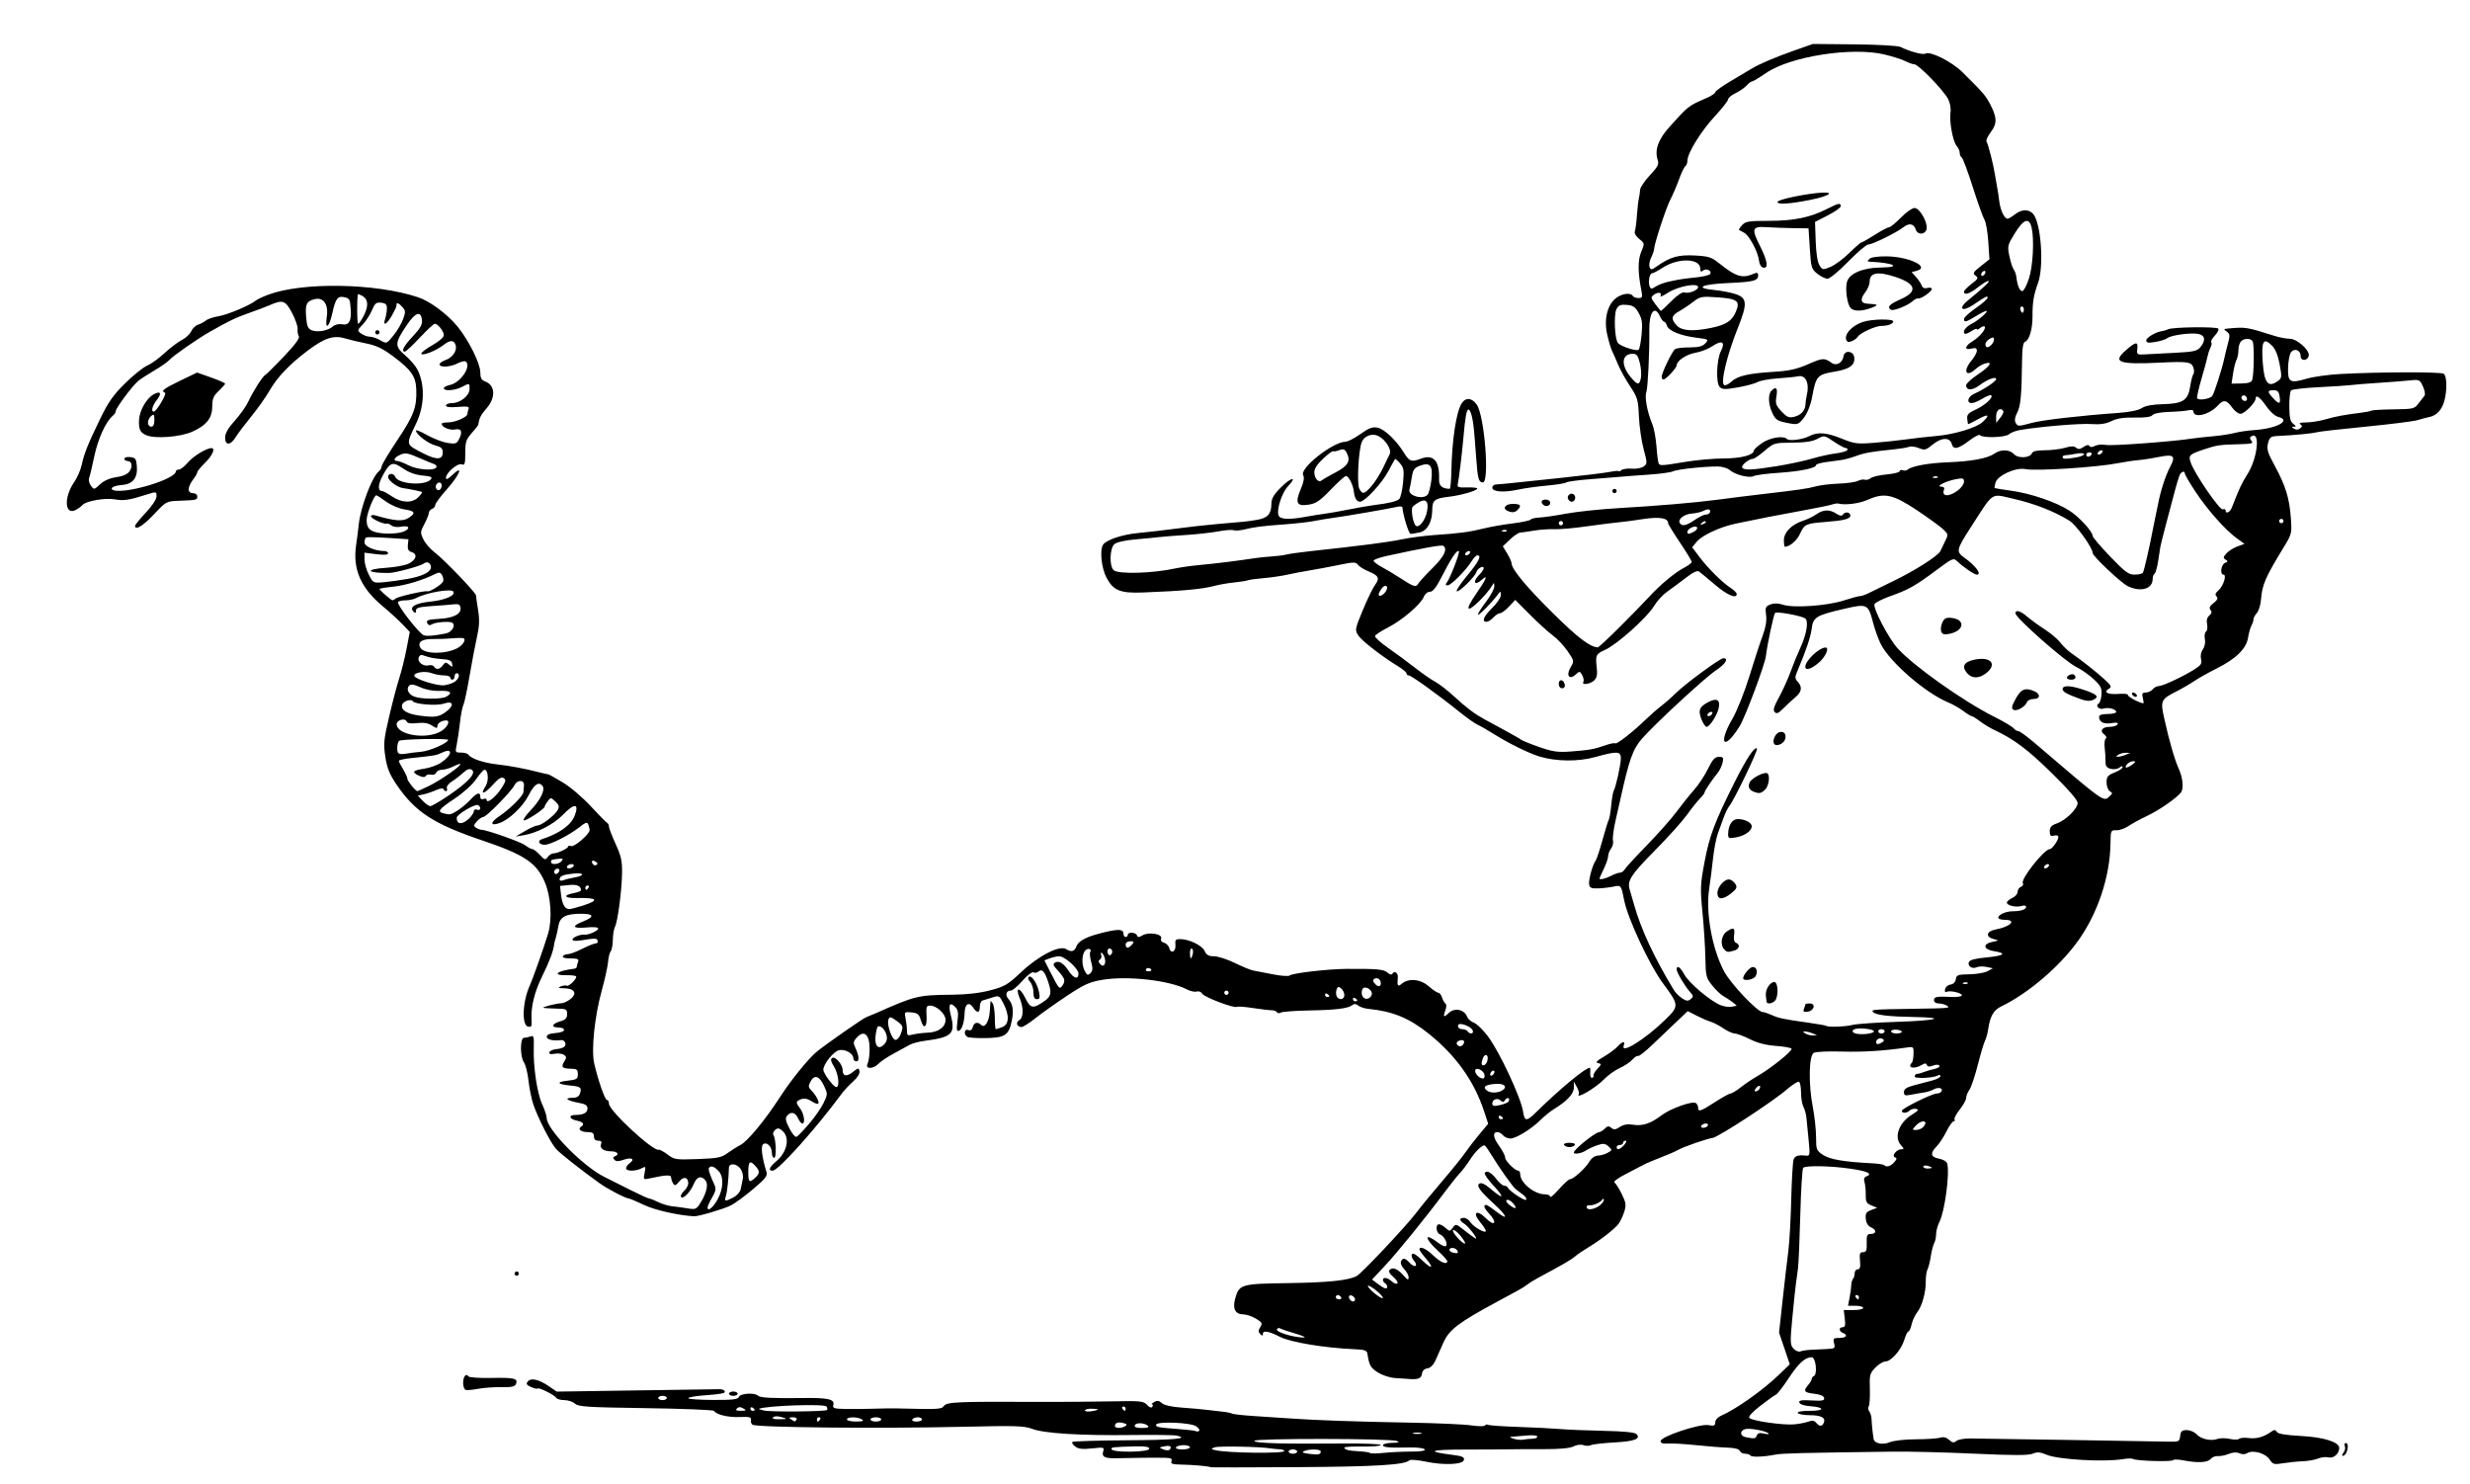 <?xml version="1.0" encoding="utf-8"?>
<svg xmlns="http://www.w3.org/2000/svg" version="1.1" viewBox="0 0 1152 692">
	<path d="m 564.634,684.3 c -0.434,-0.434 -8.423,-1.162 -13.491,-1.229 -4.334,-0.058 -5.247,-0.358 -4.781,-1.571 0.435,-1.133 -0.212,-1.522 -2.643,-1.588 -4.16,-0.114 -15.795,-0.017 -22.357,0.186 -6.081,0.188 -7.665,-0.566 -6.816,-3.241 0.59,-1.859 0.283,-1.938 -5.209,-1.338 -4.401,0.481 -6.328,0.269 -7.835,-0.859 -1.099,-0.823 -1.71,-1.784 -1.359,-2.136 0.352,-0.352 11.746,-0.708 25.319,-0.792 22.454,-0.139 29.54,-0.801 23.328,-2.182 -1.26,-0.28 -10.792,-0.403 -21.181,-0.272 -23.706,0.297 -40.678,-0.756 -46.21,-2.869 -3.73,-1.425 -7.744,-1.547 -32.082,-0.977 -38.881,0.911 -96.241,0.352 -98.361,-0.958 -0.556,-0.343 -0.886,-1.344 -0.734,-2.223 0.23,-1.328 -0.659,-1.559 -5.245,-1.363 -5.321,0.227 -10.873,-1.099 -11.96,-2.858 -0.287,-0.465 -14.586,-1.043 -31.774,-1.286 -27.25,-0.384 -31.485,-0.652 -33.077,-2.092 C 267.164,653.743 264.942,653 263.23,653 c -1.712,0 -3.394,-0.456 -3.739,-1.014 -0.842,-1.363 -8.114,-5.029 -8.738,-4.405 -0.272,0.272 -1.674,-0.043 -3.116,-0.7 -2.101,-0.957 -2.39,-1.474 -1.453,-2.602 1.492,-1.797 5.162,-0.944 9.89,2.298 l 3.574,2.451 36.926,-0.552 c 20.309,-0.304 37.765,-0.559 38.789,-0.567 2.105,-0.018 3.263,0.799 2.381,1.681 -0.324,0.324 -4.224,0.838 -8.667,1.143 -4.443,0.304 -8.077,0.914 -8.077,1.354 0,0.44 5.193,0.817 11.539,0.837 9.29,0.03 11.65,-0.252 12.107,-1.443 0.642,-1.673 7.357,-2.075 8.904,-0.533 0.985,0.982 6.983,1.284 21.325,1.072 11.077,-0.163 14.46,0.591 13.809,3.08 -0.446,1.707 0.131,1.913 5.659,2.02 3.386,0.066 9.306,0.015 13.156,-0.113 3.85,-0.128 8.35,-0.199 10,-0.159 20.794,0.507 21.549,0.467 22.774,-1.177 1.349,-1.81 6.635,-2.036 43.226,-1.852 10.45,0.052 25.901,-0.05 34.336,-0.227 14.128,-0.297 15.479,-0.17 17.144,1.618 1.167,1.252 2.044,1.559 2.473,0.866 0.365,-0.591 0.3,-1.089 -0.144,-1.106 -0.445,-0.017 0.011,-0.507 1.013,-1.09 1.378,-0.801 2.245,-0.676 3.559,0.513 1.128,1.021 4.521,1.769 9.678,2.132 4.367,0.308 9.516,0.771 11.441,1.028 1.925,0.258 5.138,0.632 7.14,0.831 2.002,0.199 4.041,0.61 4.531,0.913 0.49,0.303 5.377,0.832 10.86,1.177 5.483,0.344 12.894,0.835 16.469,1.091 11.448,0.818 30.867,1.497 55,1.923 12.925,0.228 26.106,0.814 29.291,1.302 3.194,0.489 6.028,0.504 6.319,0.033 0.29,-0.47 0.929,-0.607 1.419,-0.304 0.49,0.303 6.872,0.748 14.181,0.99 7.309,0.242 16.047,0.684 19.417,0.983 3.37,0.299 12.486,0.674 20.257,0.833 9.254,0.189 14.541,0.701 15.323,1.483 2.249,2.249 -0.845,3.424 -10.378,3.943 -5.131,0.279 -10.004,0.843 -10.829,1.253 -0.825,0.41 -2.4,0.409 -3.5,-10e-4 -1.163,-0.434 -3.094,-0.191 -4.614,0.581 -1.736,0.882 -6.438,1.313 -14,1.285 -6.262,-0.023 -13.411,0.009 -15.886,0.071 -2.475,0.062 -11.925,0.118 -21,0.124 -16.376,0.01 -18.252,0.887 -5.348,2.499 4.287,0.536 5.381,1.028 5.136,2.309 -0.427,2.226 -9.318,2.615 -18.028,0.79 -3.647,-0.765 -6.998,-1.024 -7.446,-0.578 -2.144,2.138 -15.743,2.96 -52.648,3.179 -21.908,0.13 -39.923,0.147 -40.033,0.037 z M 616,676.941 c 0,-1.122 -5.077,-1.251 -7.668,-0.194 -1.383,0.564 -0.851,0.881 2.168,1.295 4.33,0.593 5.5,0.359 5.5,-1.101 z M 598.999,676.75 c 6.9e-4,-0.412 -1.011,-0.783 -2.249,-0.824 -1.238,-0.041 -3.15,-0.231 -4.25,-0.422 -4.624,-0.803 -24.159,-1.162 -26,-0.477 -1.864,0.693 -1.83,0.785 0.5,1.349 5.457,1.321 31.997,1.631 31.999,0.374 z M 605,677 c 0,-0.55 -0.9,-1 -2,-1 -1.1,0 -2,0.45 -2,1 0,0.55 0.9,1 2,1 1.1,0 2,-0.45 2,-1 z m 53.206,0 c 4.458,0 6.688,-0.363 6.28,-1.023 -0.348,-0.563 -3.412,-0.966 -6.809,-0.895 C 647.68,675.288 645,675.06 645,674 c 0,-0.55 1.913,-1.032 4.25,-1.07 3.161,-0.052 3.737,-0.274 2.25,-0.866 -3.07,-1.222 -66.5,-1.295 -66.5,-0.077 0,1.113 12.716,1.498 41.25,1.249 9.762,-0.085 17.75,0.227 17.75,0.694 0,0.467 -3.825,0.786 -8.5,0.71 -4.675,-0.076 -8.5,0.15 -8.5,0.504 5.9e-4,0.98 2.051,1.491 6.971,1.739 2.459,0.124 4.709,0.473 5,0.777 0.291,0.303 3.183,0.279 6.427,-0.053 C 648.64,677.272 654.404,677 658.206,677 Z M 536,675.707 c 0,-0.936 -1.725,-1.249 -6.25,-1.135 -10.91,0.275 -11.886,0.399 -11.25,1.428 0.97,1.57 17.5,1.293 17.5,-0.293 z m 10,-0.76 c 0,-0.514 -1.012,-0.746 -2.25,-0.515 -3.386,0.631 -3.4,0.648 -1.25,1.513 2.162,0.87 3.5,0.488 3.5,-0.998 z M 555,675 c 0,-0.55 -1.323,-1 -2.941,-1 -1.618,0 -3.219,0.45 -3.559,1 -0.368,0.595 0.823,1 2.941,1 1.957,0 3.559,-0.45 3.559,-1 z m 159.75,-3.986 c 1.238,-0.008 2.25,-0.45 2.25,-0.983 0,-0.549 -2.06,-0.786 -4.75,-0.547 -2.612,0.232 -5.65,0.488 -6.75,0.569 -1.693,0.124 -1.616,0.273 0.5,0.97 1.375,0.453 3.4,0.639 4.5,0.414 1.1,-0.225 3.013,-0.415 4.25,-0.422 z m -52,-2.703 c -0.963,-0.252 -2.538,-0.252 -3.5,0 -0.963,0.252 -0.175,0.457 1.75,0.457 1.925,0 2.712,-0.206 1.75,-0.457 z m -104.853,-3.096 c -2.521,-1.766 -18.189,-2.418 -18.674,-0.778 -0.33,1.115 0.932,1.36 10.729,2.083 4.098,0.302 7.649,0.747 7.889,0.988 0.241,0.241 0.858,0.178 1.372,-0.14 0.514,-0.317 -0.079,-1.286 -1.316,-2.153 z m -33.062,-0.092 c 1.001,-0.635 0.771,-0.993 -0.924,-1.436 C 521.47,663.049 520,663.564 520,665.059 c 0,1.165 3.034,1.206 4.835,0.064 z m 10.594,-0.095 c -1.493,-1.493 -5.654,-1.681 -6.152,-0.279 -0.304,0.858 0.743,1.25 3.34,1.25 2.448,0 3.44,-0.343 2.812,-0.971 z M 371.5,662 c 0.345,-0.558 -0.403,-0.993 -1.691,-0.985 -1.858,0.012 -2.016,0.205 -0.809,0.985 1.861,1.202 1.757,1.202 2.5,0 z m 11,0 c 0.34,-0.55 0.141,-1 -0.441,-1 -0.582,0 -1.059,0.45 -1.059,1 0,0.55 0.198,1 0.441,1 0.243,0 0.719,-0.45 1.059,-1 z m 19.5,0 c -1.974,-1.276 -7,-1.276 -7,0 0,0.55 1.913,0.993 4.25,0.985 3.112,-0.011 3.849,-0.275 2.75,-0.985 z m 9,0 c 0,-0.55 -1.125,-1 -2.5,-1 -1.375,0 -2.5,0.45 -2.5,1 0,0.55 1.125,1 2.5,1 1.375,0 2.5,-0.45 2.5,-1 z m 19,0 c 0,-0.55 -0.873,-1 -1.941,-1 -1.068,0 -2.219,0.45 -2.559,1 -0.351,0.567 0.49,1 1.941,1 1.407,0 2.559,-0.45 2.559,-1 z m -65.476,-1.06 c -1.84,-0.549 -3.348,-0.516 -3.95,0.086 -0.632,0.632 0.413,0.944 2.976,0.888 3.904,-0.085 3.915,-0.096 0.974,-0.974 z m 21.198,-3.328 c 0.263,-0.263 0.163,-0.989 -0.222,-1.612 -0.837,-1.355 -27.621,-0.469 -31.5,1.042 -0.275,0.107 0.812,0.479 2.416,0.827 3.273,0.709 28.562,0.488 29.306,-0.257 z M 512,657.386 C 512,657.174 510.65,657 509,657 c -1.65,0 -3,0.372 -3,0.827 0,0.455 1.35,0.629 3,0.387 1.65,-0.242 3,-0.614 3,-0.827 z m -165.346,-0.521 c -1.323,-0.769 -2.159,-0.761 -2.95,0.03 -0.805,0.805 -0.305,1.095 1.846,1.073 2.586,-0.027 2.722,-0.163 1.104,-1.104 z M 352,657.559 c 0,-0.243 -0.45,-0.719 -1,-1.059 -0.55,-0.34 -1,-0.141 -1,0.441 0,0.582 0.45,1.059 1,1.059 0.55,0 1,-0.198 1,-0.441 z M 525,657 c 0,-0.55 -0.477,-1 -1.059,-1 -0.582,0 -0.781,0.45 -0.441,1 0.34,0.55 0.816,1 1.059,1 0.243,0 0.441,-0.45 0.441,-1 z m -214,-5 c 0,-0.55 -0.9,-1 -2,-1 -1.1,0 -2,0.45 -2,1 0,0.55 0.9,1 2,1 1.1,0 2,-0.45 2,-1 z m 747.491,28.627 c -1.888,-2.881 -7.824,-4.54 -10.405,-2.907 -0.998,0.631 -2.34,0.662 -3.615,0.082 -1.328,-0.603 -3.055,-0.503 -5,0.289 -1.635,0.666 -3.91,1.12 -5.058,1.009 -1.147,-0.111 -2.665,0.496 -3.372,1.349 -1.416,1.706 -6.086,1.938 -12.813,0.637 -2.349,-0.454 -4.479,-0.491 -4.732,-0.082 -0.523,0.846 -17.087,0.366 -18.549,-0.537 -0.525,-0.325 -2.641,-0.308 -4.702,0.037 -8.738,1.463 -30.278,0.251 -35.626,-2.004 -3.079,-1.298 -4.438,-1.405 -6.583,-0.516 -1.996,0.827 -9.093,0.825 -27.12,-0.009 -13.429,-0.621 -30.492,-1.049 -37.917,-0.952 -43.62,0.57 -51.835,0.778 -55,1.396 -5.574,1.087 -11.072,1.273 -11.617,0.392 C 816.108,678.365 814.994,678 813.91,678 c -1.085,0 -2.204,-0.604 -2.488,-1.343 -0.328,-0.855 -2.406,-1.4 -5.719,-1.5 -2.862,-0.086 -9.478,-0.607 -14.703,-1.157 -5.225,-0.55 -11.075,-0.888 -13,-0.75 -2.451,0.175 -3.5,-0.169 -3.5,-1.148 0,-2.095 18.127,-8.158 22.25,-7.443 2.72,0.472 3.25,0.255 3.25,-1.328 0,-1.11 1.136,-2.382 2.75,-3.077 6.878,-2.964 19.443,-11.859 26.872,-19.024 l 5.122,-4.94 -2.5,-7.394 -2.5,-7.394 1.698,-15.5 c 0.934,-8.525 2.116,-18.65 2.626,-22.5 0.51,-3.85 1.117,-14.65 1.35,-24 0.232,-9.35 0.732,-17.788 1.11,-18.75 0.677,-1.725 2.156,-2.174 5.861,-1.779 1.755,0.187 1.837,-0.313 1.158,-7.135 -0.401,-4.035 -0.862,-8.733 -1.025,-10.441 -0.162,-1.707 -0.796,-4.04 -1.408,-5.184 C 840.501,515.067 840,512.103 840,509.625 c 0,-2.479 -0.416,-4.764 -0.925,-5.078 -0.509,-0.314 -3.076,1.291 -5.706,3.567 -6.536,5.657 -31.856,22.186 -34.624,22.604 -2.995,0.452 -13.736,4.2 -16.245,5.669 -1.1,0.644 -4.7,2.202 -8,3.462 -3.3,1.26 -6.9,2.798 -8,3.417 -1.1,0.619 -4.842,2.568 -8.316,4.331 -3.474,1.763 -5.828,3.507 -5.231,3.876 0.597,0.369 2.126,2.776 3.398,5.35 1.982,4.01 2.158,5.182 1.231,8.19 -0.595,1.931 -1.758,4.46 -2.585,5.62 -1.732,2.429 -8.681,7.852 -14.497,11.313 -2.2,1.309 -4.9,3.158 -6,4.108 -1.77,1.53 -5.383,3.621 -17.296,10.011 -1.813,0.972 -3.93,2.294 -4.704,2.937 -0.775,0.643 -2.892,1.973 -4.704,2.956 -1.813,0.983 -6.221,3.363 -9.796,5.29 -17.758,9.57 -22.146,12.928 -24.848,19.018 -1.277,2.88 -2.966,6.668 -3.752,8.418 -0.881,1.96 -2.288,3.304 -3.665,3.5 -1.431,0.203 -2.35,1.127 -2.555,2.568 -0.316,2.223 -1.896,2.777 -6.68,2.343 -1.1,-0.1 -3.808,-0.285 -6.017,-0.411 -2.209,-0.126 -5.697,-1.269 -7.752,-2.538 -3.47,-2.145 -4.162,-3.353 -4.952,-8.643 -0.255,-1.709 -1.17,-2.038 -6.289,-2.261 -13.837,-0.603 -29.486,-3.203 -34.47,-5.729 C 591.607,620.767 589,620.341 589,622.2 c 0,0.92 -0.286,0.914 -1.225,-0.025 -0.967,-0.967 -0.964,-1.643 0.013,-3.207 1.096,-1.755 0.865,-2.209 -2.025,-3.971 -1.795,-1.094 -4.484,-1.991 -5.978,-1.993 -3.611,-0.005 -4.992,-2.67 -3.738,-7.211 1.885,-6.827 2.659,-7.058 24.696,-7.364 18.749,-0.261 28.178,-1.237 32.034,-3.315 2.37,-1.277 23.257,-23.471 27.869,-29.613 2.065,-2.75 7.462,-9.327 11.993,-14.615 4.531,-5.288 9.345,-11.246 10.698,-13.24 1.353,-1.994 4.325,-5.853 6.605,-8.576 l 4.145,-4.951 -1.915,-5.834 c -4.625,-14.09 -13.141,-26.017 -25.849,-36.207 -9.045,-7.252 -16.855,-10.462 -28.086,-11.542 -1.795,-0.173 -3.932,-0.869 -4.75,-1.548 -1.008,-0.836 -1.889,-0.913 -2.737,-0.237 -2.009,1.602 -7.443,2.279 -20.25,2.521 -6.6,0.125 -12.531,0.572 -13.181,0.993 -0.649,0.421 -1.446,0.338 -1.77,-0.186 -0.324,-0.524 -1.367,-0.93 -2.319,-0.903 -0.952,0.027 -4.847,-0.429 -8.657,-1.013 -3.81,-0.585 -7.273,-0.849 -7.696,-0.588 -1.289,0.797 -15.257,-4.503 -16.17,-6.135 -0.473,-0.845 -1.604,-1.291 -2.531,-0.997 -0.922,0.292 -3.022,-0.168 -4.667,-1.022 -8.122,-4.217 -27.671,-6.418 -39.412,-4.437 -5.965,1.006 -8.457,2.138 -16.569,7.523 -5.251,3.486 -11.852,8.174 -14.668,10.416 -2.816,2.242 -5.71,4.077 -6.431,4.077 -2.118,0 -2.851,-2.184 -1.069,-3.181 2.038,-1.141 2.127,-5.718 0.201,-10.329 -2.196,-5.256 0.078,-5.288 2.629,-0.038 2.428,4.999 3.626,5.177 9.061,1.349 3.023,-2.129 3.324,-3.799 1.605,-8.901 -1.647,-4.888 -2.826,-6.168 -4.444,-4.825 -0.728,0.604 -1.814,0.795 -2.414,0.424 -0.603,-0.373 -2.896,1.377 -5.129,3.914 -2.221,2.523 -4.649,4.588 -5.394,4.588 -2.166,0 -2.796,1.98 -1.213,3.813 2.175,2.518 2.629,5.564 1.571,10.528 -1.386,6.499 -3.151,7.646 -12.022,7.815 -4.135,0.079 -8.034,-0.176 -8.664,-0.565 -1.807,-1.117 -1.417,-3.908 0.447,-3.193 1.062,0.408 1.767,-0.056 2.117,-1.393 0.571,-2.184 2.29,-2.605 3.933,-0.962 1.647,1.647 3.699,-1.63 3.991,-6.372 0.141,-2.294 0.288,-4.396 0.327,-4.67 0.038,-0.275 0.506,0.175 1.039,1 0.533,0.825 0.976,3.862 0.985,6.75 0.008,2.888 0.211,5.25 0.45,5.25 0.239,0 1.589,-0.439 3,-0.975 3.223,-1.225 3.444,-5.382 0.585,-10.985 -1.922,-3.767 -2.076,-3.849 -5.25,-2.809 -1.799,0.59 -3.833,1.215 -4.52,1.389 -0.688,0.174 -1.25,1.456 -1.25,2.848 0,3.105 -1.279,3.249 -3.197,0.361 -1.875,-2.824 -3.774,-1.617 -3.902,2.48 -0.142,4.537 -1.248,7.974 -2.726,8.466 -0.968,0.323 -1.115,-0.746 -0.617,-4.499 0.517,-3.896 0.301,-5.274 -1.033,-6.608 -2.608,-2.608 -3.346,-1.183 -2.044,3.945 2.188,8.616 0.573,10.149 -12.48,11.855 -2.475,0.323 -5.489,1.138 -6.698,1.81 -1.209,0.672 -4.584,2.513 -7.5,4.09 -2.916,1.577 -6.107,3.715 -7.091,4.75 -2.372,2.496 -6.244,2.595 -5.143,0.132 1.162,-2.6 1.365,-9.297 0.361,-11.937 -1.082,-2.846 -3.038,-2.955 -5.438,-0.304 -1.457,1.609 -1.604,2.456 -0.738,4.25 C 400.66,492.215 400.93,495 399.406,495 398.633,495 398,494.351 398,493.557 c 0,-2.188 -3.72,-4.333 -6.569,-3.788 -2.569,0.491 -7.431,6.458 -7.431,9.119 0,1.751 4.745,8.112 6.051,8.112 1.701,0 0.999,-6.182 -1.084,-9.553 -1.496,-2.42 -1.717,-3.484 -0.838,-4.027 1.456,-0.9 4.871,3.048 4.871,5.632 0,2.907 1.797,3.254 4.76,0.918 2.547,-2.008 2.766,-2.033 3.103,-0.36 0.219,1.087 -0.96,2.982 -2.977,4.784 -1.837,1.641 -4.25,4.223 -5.363,5.738 C 380.686,526.242 362.97,546 360.362,546 c -2.197,0 -1.579,-1.64 1.638,-4.347 5.111,-4.3 6.532,-10.957 3.018,-14.136 -1.614,-1.461 -2.26,-1.561 -3.489,-0.542 -0.829,0.688 -1.191,1.763 -0.803,2.388 C 361.954,531.343 362.237,540 361.075,540 360.484,540 360,538.93 360,537.622 c 0,-3.01 -2.615,-5.407 -4.186,-3.836 -1.05,1.05 -0.354,6.347 1.687,12.844 0.553,1.76 -0.56,3.165 -6.412,8.09 -3.895,3.278 -8.545,6.669 -10.335,7.536 -3.579,1.733 -15.095,5.118 -17.032,5.007 -7.479,-0.43 -18.307,-2.89 -23.409,-5.318 C 296.91,560.325 293.79,559 293.379,559 c -1.37,0 -9.832,-4.373 -13.455,-6.953 -8.485,-6.043 -18.586,-13.989 -20.567,-16.179 -2.527,-2.793 -8.48,-14.473 -10.636,-20.868 -0.834,-2.475 -1.835,-7.416 -2.224,-10.98 -0.389,-3.564 -1.335,-7.377 -2.102,-8.473 C 242.493,492.831 242.51,484 244.418,484 c 0.78,0 2.159,-0.284 3.065,-0.632 1.426,-0.547 1.622,0.157 1.462,5.25 -0.279,8.856 1.574,21.324 3.922,26.382 1.149,2.475 2.103,5.4 2.12,6.5 0.084,5.297 16.725,22.297 26.758,27.334 2.065,1.037 7.462,3.748 11.994,6.025 4.532,2.277 8.625,4.14 9.096,4.14 0.471,0 2.316,0.728 4.101,1.618 1.784,0.89 4.666,1.765 6.404,1.945 1.738,0.18 5.005,0.627 7.259,0.993 3.868,0.629 4.217,0.476 6.172,-2.695 2.881,-4.673 3.714,-8.571 2.218,-10.374 -1.981,-2.387 -3.989,-1.731 -5.458,1.783 -1.583,3.79 -5.069,7.287 -5.909,5.928 -0.317,-0.512 0.314,-1.736 1.401,-2.72 1.087,-0.984 1.976,-2.592 1.976,-3.575 0,-2.953 -2.18,-3.399 -4.231,-0.867 -1.578,1.949 -2.066,2.106 -2.823,0.909 -0.503,-0.796 -0.922,-2.046 -0.931,-2.778 -0.015,-1.348 -2.287,-1.262 -9.765,0.372 -3.229,0.705 -3.246,0.689 -2.602,-2.529 0.609,-3.043 0.522,-3.172 -1.434,-2.125 -2.71,1.45 -7.214,1.434 -7.214,-0.025 0,-0.627 0.787,-1.715 1.748,-2.418 2.592,-1.895 0.829,-2.839 -2.884,-1.544 -2.413,0.841 -3.509,0.839 -4.301,-0.009 -0.756,-0.809 -0.702,-1.271 0.187,-1.596 2.258,-0.828 1.306,-2.291 -1.5,-2.307 -3.653,-0.02 -5.683,-1.414 -4.927,-3.384 C 280.758,532.467 280.363,532 278.969,532 277.667,532 277,531.323 277,530 c 0,-1.547 -0.667,-2 -2.941,-2 -3.076,0 -4.82,-1.412 -3.075,-2.49 1.838,-1.136 1.065,-2.25 -1.984,-2.86 -3.586,-0.717 -4.011,-2.65 -0.582,-2.65 3.707,0 5.582,-1.028 5.582,-3.062 0,-1.349 -1.013,-2.03 -3.75,-2.521 -5.479,-0.984 -7.519,-2.349 -3.567,-2.387 2.327,-0.022 3.36,-0.588 3.841,-2.106 0.853,-2.686 0.258,-3.189 -4.276,-3.617 -6.282,-0.594 -7.111,-1.663 -1.747,-2.255 4.519,-0.499 5,-0.792 5,-3.052 0,-2.138 -0.467,-2.509 -3.226,-2.559 -4.119,-0.076 -4.727,-0.739 -3.093,-3.374 1.114,-1.797 1.086,-2.283 -0.181,-3.125 -0.825,-0.548 -2.774,-0.763 -4.33,-0.478 -1.961,0.359 -2.705,0.142 -2.422,-0.708 0.225,-0.674 1.679,-1.323 3.232,-1.443 1.553,-0.119 3.256,-0.65 3.785,-1.178 1.154,-1.154 0.061,-3.247 -1.59,-3.043 C 258.003,485.545 255,484.855 255,483.558 c 0,-0.966 1.326,-1.544 4.018,-1.75 2.21,-0.169 4.01,-0.757 4,-1.308 -0.017,-0.972 -0.378,-1.113 -3.518,-1.375 -2.62,-0.218 -1.619,-1.802 1.75,-2.768 2.534,-0.727 3.25,-1.474 3.25,-3.395 0,-2.276 -0.379,-2.47 -5,-2.556 -2.75,-0.051 -5.45,-0.215 -6,-0.365 -1.085,-0.295 6.031,-2.098 8.529,-2.161 0.841,-0.021 2.599,-0.846 3.906,-1.832 3.411,-2.573 2.137,-5.03 -2.653,-5.119 -2.938,-0.055 -3.335,-0.25 -1.781,-0.875 1.1,-0.443 2.372,-0.588 2.827,-0.323 0.995,0.579 5.111,-3.627 4.322,-4.416 -0.304,-0.304 -2.374,-0.527 -4.601,-0.497 -6.871,0.095 -4.225,-2.051 3.702,-3.002 0.688,-0.083 1.25,-0.488 1.25,-0.902 0,-0.413 0.273,-1.463 0.607,-2.333 C 270.101,447.295 269.436,447 266.048,447 c -2.523,0 -3.922,-0.394 -3.548,-1 0.34,-0.55 1.415,-1 2.39,-1 0.974,0 3.985,-1.123 6.691,-2.496 2.706,-1.373 5.519,-2.498 6.253,-2.5 0.733,-0.002 1.143,-0.567 0.911,-1.254 -0.422,-1.249 -0.949,-1.257 -7.995,-0.131 -2.218,0.355 -3.75,0.194 -3.75,-0.393 0,-1.033 3.659,-2.537 5.638,-2.317 1.902,0.211 6.362,-1.795 6.362,-2.862 0,-0.611 -2.147,-0.798 -5.5,-0.48 -6.471,0.614 -7.126,-0.626 -1.5,-2.836 5.355,-2.103 5.05,-3.549 -0.75,-3.562 -7.385,-0.017 -10.093,1.408 -10.813,5.692 -0.336,2.001 -0.901,4.539 -1.254,5.639 -0.353,1.1 -0.693,2.45 -0.754,3 -0.345,3.084 -2.121,7.843 -5.419,14.522 -3.766,7.627 -5.505,14.756 -5.077,20.817 0.195,2.763 -0.081,3.279 -1.599,2.987 -3.129,-0.602 -2.641,-11.845 0.841,-19.375 1.311,-2.836 6.621,-17.894 8.445,-23.951 2.028,-6.732 1.341,-17.482 -1.541,-24.132 -3.912,-9.025 -9.488,-12.739 -29.079,-19.371 -22.86,-7.738 -31.362,-13.276 -40.076,-26.109 -3.217,-4.738 -4.379,-7.614 -5.189,-12.846 -0.935,-6.041 -0.756,-7.978 1.72,-18.642 1.52,-6.545 3.636,-14.6 4.703,-17.9 1.067,-3.3 2.622,-9.549 3.456,-13.886 l 1.516,-7.886 -3.314,-3.483 C 185.991,289.329 181.8,285.503 178.5,282.743 168.16,274.096 164.403,265.374 166.12,254 c 0.373,-2.475 0.924,-6.771 1.223,-9.547 0.857,-7.957 6.127,-21.938 9.244,-24.525 0.778,-0.645 1.414,-1.743 1.414,-2.438 0,-0.696 3.319,-6.232 7.375,-12.303 7.64,-11.435 9.078,-15.298 8.77,-23.559 -0.228,-6.115 -2.289,-9.079 -10.68,-15.363 -4.987,-3.735 -7.928,-5.145 -12.726,-6.102 -3.432,-0.684 -7.651,-1.687 -9.376,-2.228 -5.604,-1.757 -9.825,-0.453 -17.684,5.461 -8.832,6.648 -14.382,12.491 -18.202,19.166 -1.554,2.715 -5.335,8.029 -8.402,11.809 -3.067,3.78 -6.288,8.055 -7.158,9.5 -2.324,3.862 -4.919,4.026 -4.919,0.309 0,-2.107 1.304,-4.416 4.505,-7.976 2.478,-2.756 5.302,-6.742 6.275,-8.858 2.176,-4.731 6.82,-12.022 7.96,-12.497 0.463,-0.193 4.35,-4.042 8.639,-8.553 5.273,-5.548 7.536,-8.623 6.99,-9.5 -0.444,-0.713 -0.688,-2.219 -0.543,-3.346 0.145,-1.127 -1.031,-4.502 -2.615,-7.5 -3.131,-5.927 -4.288,-6.316 -10.579,-3.561 -1.723,0.754 -6.013,2.375 -9.535,3.6 -6.089,2.12 -9.616,3.818 -18.515,8.918 -5.888,3.375 -16.881,11.05 -18.582,12.974 -0.825,0.933 -3.975,3.136 -7,4.895 -3.025,1.759 -6.448,3.991 -7.607,4.96 C 61.706,179.985 54,190.351 54,191.718 c 0,0.57 -0.655,1.58 -1.455,2.244 -3.199,2.655 -6.856,10.711 -8.578,18.9 -1,4.751 -2.086,9.326 -2.414,10.167 -0.328,0.841 0.055,2.416 0.851,3.5 1.423,1.937 1.497,1.926 4.272,-0.662 1.828,-1.704 4.495,-2.872 7.559,-3.309 3.104,-0.443 5.231,-1.384 6.175,-2.732 C 62.029,217.514 61.499,215 59.393,215 58.627,215 58,214.52 58,213.934 c 0,-0.587 1.238,-0.924 2.75,-0.75 2.399,0.276 2.79,0.805 3.065,4.143 0.461,5.607 -1.802,8.485 -6.972,8.865 -5.858,0.431 -6.502,2.961 -0.692,2.721 C 65.566,228.524 82,222.794 82,219.901 82,219.406 82.635,219 83.411,219 c 0.776,0 2.597,-1.409 4.046,-3.131 C 90.027,212.815 96.225,209 98.618,209 c 2.023,0 0.398,3.593 -3.205,7.085 C 93.536,217.904 92,219.796 92,220.288 c 0,0.493 -0.9,2.04 -2,3.439 -1.1,1.398 -2,3.382 -2,4.408 0,1.198 0.715,1.865 2,1.865 1.111,0 2,0.667 2,1.5 0,1.687 -0.189,1.733 -8.48,2.048 -5.93,0.225 -6.028,0.279 -11.725,6.34 C 66.714,245.294 63,247.542 63,245.212 c 0,-0.433 2.25,-3.185 5,-6.114 2.992,-3.187 5,-6.245 5,-7.614 0,-2.275 -0.028,-2.28 -4.75,-0.782 -8.069,2.559 -10.607,2.935 -14.75,2.186 -4.414,-0.798 -13.432,0.772 -15,2.612 -0.55,0.646 -1.965,1.688 -3.145,2.316 -5.161,2.749 -5.696,-5.83 -0.803,-12.89 1.448,-2.089 3.048,-5.74 3.555,-8.112 1.145,-5.353 2.897,-9.708 8.778,-21.813 3.664,-7.541 6.045,-10.905 11.55,-16.314 3.814,-3.747 8.417,-7.433 10.229,-8.19 1.812,-0.757 5.441,-3.369 8.066,-5.805 2.624,-2.436 6.253,-5.184 8.065,-6.108 1.811,-0.924 3.792,-2.774 4.402,-4.112 0.61,-1.338 2.053,-2.72 3.207,-3.07 1.154,-0.351 2.773,-1.21 3.598,-1.91 0.825,-0.7 3.48,-1.598 5.899,-1.995 4.207,-0.69 14.732,-5.115 17.365,-7.301 0.688,-0.571 3.272,-1.797 5.743,-2.724 16.029,-6.016 50.168,-5.446 69.992,1.17 5.567,1.858 13.62,7.839 18.387,13.656 5.179,6.321 10.613,17.226 10.613,21.301 0,2.709 0.509,3.646 2.364,4.351 4.643,1.765 4.898,7.546 0.551,12.496 -2.652,3.02 -3.426,4.559 -3.838,7.625 C 223.034,198.383 221.65,200.152 220,202 c -2.618,2.932 -3,4.115 -3,9.287 0,5.115 -0.228,5.84 -1.663,5.289 -1.916,-0.735 -7.337,3.918 -7.337,6.298 0,1.028 0.944,0.596 3,-1.374 5.387,-5.161 3.465,-0.097 -2.5,6.588 -3.025,3.39 -5.5,6.734 -5.5,7.431 0,0.697 -0.675,1.526 -1.5,1.842 -0.825,0.317 -1.5,1.159 -1.5,1.872 0,0.713 -0.928,3.027 -2.061,5.142 -1.931,3.604 -1.962,4.055 -0.491,7.155 0.864,1.82 3.26,4.583 5.325,6.139 4.267,3.216 19.223,18.78 19.235,20.017 0.004,0.447 0.44,3.513 0.97,6.813 0.729,4.548 0.606,7.573 -0.508,12.5 -0.809,3.575 -2.379,11.833 -3.489,18.351 -1.11,6.518 -2.408,12.593 -2.885,13.5 -0.476,0.907 -1.183,4.574 -1.571,8.149 -0.387,3.575 -1.066,8.188 -1.508,10.25 -0.78,3.64 -0.721,3.75 2.031,3.75 1.559,0 3.117,0.457 3.462,1.015 1.083,1.752 7.117,3.798 13.169,4.465 6.077,0.67 13.031,1.976 19.821,3.722 2.2,0.566 4.104,0.991 4.231,0.945 0.127,-0.046 3.066,1.59 6.53,3.635 3.599,2.124 9.277,6.933 13.247,11.218 3.822,4.125 7.296,7.65 7.72,7.833 0.424,0.183 0.771,0.909 0.771,1.612 0,0.703 1.408,4.378 3.129,8.167 2.634,5.797 3.107,7.997 2.988,13.888 -0.171,8.463 -2.019,22.319 -3.308,24.803 -0.514,0.992 -0.955,3.692 -0.98,6 -0.024,2.308 -0.468,4.72 -0.987,5.36 -0.518,0.639 -1.081,2.889 -1.25,5 -0.169,2.111 -1.502,8.155 -2.961,13.433 -3.316,11.991 -4.93,27.683 -3.487,33.905 1.86,8.021 4.996,17 5.938,17 0.505,0 0.928,0.787 0.94,1.75 0.041,3.27 20.534,22.268 23.176,21.485 0.492,-0.146 2.367,0.858 4.167,2.23 3.109,2.371 3.806,2.476 13.986,2.109 9.339,-0.337 11.128,-0.69 13.932,-2.75 1.769,-1.3 4.474,-3.004 6.011,-3.786 3.321,-1.691 11.547,-11.611 18.273,-22.037 5.244,-8.13 13.464,-18.306 17.366,-21.5 4.268,-3.493 21.506,-15.51 23.067,-16.08 0.825,-0.301 2.85,-1.145 4.5,-1.876 18.45,-8.168 19.628,-8.454 35.5,-8.615 6.945,-0.07 13.018,-0.772 17.937,-2.073 6.657,-1.76 8.153,-2.643 14.277,-8.419 8.171,-7.708 17.934,-12.713 21.028,-10.78 2.454,1.533 3.881,1.151 4.808,-1.286 1.049,-2.759 5.046,-4.722 13.691,-6.724 6.291,-1.457 8.26,-1.234 8.26,0.936 0,0.779 0.45,1.417 1,1.417 0.55,0 1,-0.45 1,-1 0,-1.449 3.75,-1.23 4.286,0.25 0.36,0.994 0.898,0.987 2.629,-0.037 2.91,-1.721 9.442,-0.585 8.641,1.502 -0.349,0.909 0.166,1.661 1.348,1.97 1.051,0.275 2.149,1.406 2.438,2.513 0.765,2.927 3.214,1.603 2.871,-1.553 -0.243,-2.236 0.102,-2.645 2.23,-2.645 4.177,0 10.209,2.939 11.401,5.554 0.853,1.872 1.885,2.446 4.401,2.446 1.807,0 6.205,1.424 9.771,3.164 3.567,1.74 7.385,3.306 8.485,3.479 1.1,0.173 5.15,0.954 9,1.735 4.04,0.82 7.451,1.054 8.066,0.552 1.341,-1.094 17.824,-2.999 26.434,-3.056 14.126,-0.093 17.431,0.205 19.108,1.723 1.146,1.037 1.91,1.183 2.362,0.451 0.925,-1.496 2.661,-0.234 2.463,1.79 -0.391,3.98 -0.037,4.56 1.817,2.984 3.208,-2.726 8.728,-2.22 12.567,1.15 1.896,1.665 3.92,3.027 4.498,3.027 0.578,0 1.367,1.012 1.753,2.25 0.386,1.238 1.109,2.512 1.606,2.833 0.531,0.342 0.485,1.684 -0.11,3.25 -1.142,3.003 -0.632,3.379 1.579,1.167 2.689,-2.689 7.362,-1.736 8.654,1.765 0.358,0.971 1.756,2.185 3.105,2.698 1.35,0.513 4.279,3.35 6.51,6.305 5.466,7.24 15.556,28.871 16.479,35.328 0.619,4.332 1.639,4.451 5.512,0.642 C 727.241,508.085 739.379,498 741.462,498 c 0.228,0 0.329,1.101 0.226,2.446 -0.104,1.345 0.262,2.358 0.812,2.25 0.55,-0.108 0.867,-0.595 0.704,-1.083 -0.163,-0.488 0.665,-1.91 1.839,-3.159 1.999,-2.128 2.018,-2.295 0.302,-2.625 -1.367,-0.263 -0.691,-1.022 2.662,-2.987 2.472,-1.449 5.351,-3.581 6.398,-4.738 2.262,-2.499 3.781,-2.754 2.911,-0.488 -1.646,4.29 9.808,-2.767 19.033,-11.727 6.922,-6.723 6.912,-6.934 -0.841,-17.419 -6.19,-8.371 -16.307,-30.03 -17.969,-38.469 -1.411,-7.166 -1.477,-7.254 -4.889,-6.519 -1.733,0.374 -4.941,0.756 -7.129,0.849 -3.199,0.137 -4.052,-0.206 -4.355,-1.746 -0.395,-2.006 1.576,-9.257 3.053,-11.234 0.473,-0.632 1.911,-4.973 3.197,-9.646 1.286,-4.673 2.599,-8.92 2.919,-9.438 0.32,-0.518 0.835,-3.548 1.144,-6.733 0.309,-3.186 0.827,-6.22 1.15,-6.743 0.964,-1.56 3.296,-12.077 3.334,-15.04 0.045,-3.446 -1.666,-3.541 -11.984,-0.666 -7.881,2.196 -18.193,2.093 -25.98,-0.26 -4.863,-1.469 -14.456,-6.18 -21,-10.314 -3.025,-1.911 -6.549,-3.935 -7.83,-4.498 -1.282,-0.563 -5.107,-3.266 -8.5,-6.007 C 671.172,324.334 658.204,315 657.043,315 656.469,315 656,314.587 656,314.082 c 0,-0.505 -1.688,-1.947 -3.75,-3.205 -7.654,-4.667 -17.064,-11.944 -18.727,-14.482 -1.669,-2.547 -1.613,-2.865 2.057,-11.757 2.075,-5.026 4.646,-10.333 5.714,-11.793 2.332,-3.188 1.746,-4.391 -3.112,-6.393 -2.025,-0.835 -4.199,-2.203 -4.832,-3.04 -1.029,-1.362 -1.98,-1.351 -9,0.097 -4.317,0.891 -10.387,2.027 -13.488,2.526 -3.101,0.498 -7.826,1.399 -10.5,2 -2.674,0.602 -7.561,1.317 -10.861,1.591 -3.3,0.273 -6.675,0.732 -7.5,1.02 -0.825,0.288 -3.75,0.749 -6.5,1.025 -2.75,0.276 -6.8,0.979 -9,1.562 -5.889,1.561 -14.878,2.394 -33.5,3.104 -10.545,0.402 -13.74,-0.898 -16.914,-6.88 -2.347,-4.425 -3.252,-12.76 -1.664,-15.33 1.44,-2.33 9.04,-4.87 16.627,-5.556 4.098,-0.371 12.176,-1.304 17.951,-2.074 5.775,-0.77 14.1,-1.699 18.5,-2.064 12.617,-1.047 14.349,-1.229 18.787,-1.979 4.926,-0.832 6.637,-2.711 6.681,-7.333 0.025,-2.654 1.003,-4.353 4.549,-7.899 4.754,-4.754 7.728,-5.178 3.219,-0.459 -2.852,2.984 -5.449,10.941 -4.434,13.585 0.742,1.932 4.676,2.137 12.764,0.665 2.989,-0.544 7.009,-1.188 8.934,-1.431 1.925,-0.243 6.875,-1.117 11,-1.943 4.125,-0.826 9.3,-1.732 11.5,-2.012 7.689,-0.982 11.009,-1.789 12.143,-2.952 0.629,-0.645 1.416,-4.097 1.749,-7.672 0.523,-5.608 0.329,-6.828 -1.418,-8.892 -1.113,-1.315 -2.169,-2.215 -2.346,-2 -0.177,0.215 -1.628,2.841 -3.225,5.835 C 644.451,225.479 636.524,234 634.326,234 c -1.561,0 -2.565,-1.67 -2.914,-4.845 C 631.071,226.039 628.991,222 627.729,222 c -0.513,0 -3.7,2.868 -7.081,6.374 -5.13,5.318 -6.856,6.48 -10.423,7.016 -5.476,0.823 -6.273,-0.849 -3.515,-7.376 1.375,-3.254 1.72,-5.281 1.09,-6.405 -1.777,-3.175 13.814,-15.504 19.703,-15.582 1.102,-0.014 4.252,-1.631 7,-3.592 3.956,-2.823 5.613,-3.444 7.957,-2.983 3.238,0.637 8.786,5.917 12.399,11.799 2.463,4.009 3.44,4.347 7.787,2.695 5.966,-2.268 8.835,0.992 8.532,9.698 -0.102,2.931 1.423,4.268 4.954,4.344 0.348,0.008 0.7,-3.699 0.783,-8.236 0.261,-14.27 2.249,-27.504 4.733,-31.5 1.889,-3.039 4.81,-2.834 7.129,0.5 3.609,5.19 6.035,36.25 2.831,36.25 -1.943,0 -2.404,-1.663 -3.099,-11.181 -1.018,-13.937 -1.25,-16.195 -2.018,-19.569 -0.407,-1.788 -1.113,-3.25 -1.569,-3.25 -0.925,0 -1.54,3.358 -2.381,13 -0.663,7.607 -2.152,19.848 -2.675,22 -0.289,1.19 0.617,1.467 4.385,1.338 2.612,-0.089 4.75,0.139 4.75,0.507 0,1 -7.748,3.224 -13.468,3.866 -6.308,0.708 -7.532,1.674 -7.532,5.944 0,5.815 -2.33,9.961 -6.012,10.698 -1.781,0.356 -3.614,0.648 -4.074,0.648 -0.871,0 -3.486,-8.425 -3.837,-12.358 -0.042,-0.472 -1.159,-0.587 -2.481,-0.255 -2.946,0.74 -24.592,4.471 -30.095,5.189 -2.2,0.287 -6.025,0.918 -8.5,1.402 -2.475,0.484 -8.325,1.166 -13,1.514 -11.43,0.851 -14.804,1.268 -19.371,2.397 -2.129,0.526 -4.514,0.71 -5.3,0.408 -0.786,-0.301 -3.994,-0.059 -7.129,0.538 -3.135,0.597 -9.975,1.357 -15.2,1.688 -5.225,0.331 -10.85,0.773 -12.5,0.984 -1.65,0.21 -6.6,0.691 -11,1.069 -4.865,0.417 -8.686,1.284 -9.75,2.211 -2.226,1.939 -2.432,10.404 -0.295,12.177 2.31,1.917 18.091,1.454 28.623,-0.84 2.432,-0.53 7.573,-1.25 11.423,-1.6 6.994,-0.636 18.894,-2.113 25.5,-3.165 1.925,-0.307 5.525,-0.678 8,-0.826 2.475,-0.148 5.625,-0.554 7,-0.901 1.375,-0.348 6.325,-1.045 11,-1.549 23.713,-2.557 36.434,-4.2 42.692,-5.517 3.8,-0.799 10.712,-1.711 15.359,-2.025 11.565,-0.782 16.509,-1.441 22.949,-3.06 3.025,-0.761 9.051,-1.819 13.392,-2.352 4.341,-0.533 8.166,-1.342 8.5,-1.798 0.334,-0.456 2.183,-0.889 4.108,-0.963 1.925,-0.074 7.55,-0.89 12.5,-1.813 4.95,-0.924 15.975,-2.082 24.5,-2.574 18.134,-1.047 35.455,-2.519 46,-3.911 7.489,-0.988 13.391,-1.725 20,-2.497 18.032,-2.106 22.02,-2.676 25.5,-3.648 2.2,-0.615 7.163,-1.23 11.029,-1.367 3.866,-0.137 7.916,-0.707 9,-1.267 1.084,-0.56 2.549,-0.812 3.255,-0.559 0.706,0.253 1.927,-0.074 2.713,-0.727 0.786,-0.652 4.146,-1.432 7.466,-1.733 3.321,-0.301 6.037,-0.983 6.037,-1.516 0,-0.532 0.62,-0.73 1.378,-0.439 0.758,0.291 1.77,0.192 2.25,-0.219 2.016,-1.729 9.513,-3.114 18.872,-3.484 11.191,-0.443 18.536,-1.823 21.774,-4.091 2.935,-2.056 7.057,-1.917 9.069,0.306 1.906,2.106 7.477,1.804 8.343,-0.452 0.36,-0.937 2.288,-1.375 6.055,-1.375 3.04,0 7.252,-0.517 9.361,-1.149 2.833,-0.849 4.187,-0.856 5.184,-0.029 1.012,0.84 1.88,0.749 3.466,-0.362 1.347,-0.944 2.344,-1.114 2.743,-0.469 0.421,0.681 1.266,0.671 2.58,-0.032 1.074,-0.575 3.411,-0.772 5.192,-0.438 2.811,0.527 31.725,-1.623 40.233,-2.993 1.65,-0.266 5.925,-0.735 9.5,-1.043 3.575,-0.308 8.163,-1.005 10.196,-1.548 2.033,-0.543 6.083,-1.141 9,-1.329 10.74,-0.693 17.785,-4.572 11.271,-6.207 -1.434,-0.36 -3.841,-2.537 -5.548,-5.019 -2.824,-4.105 -4.92,-5.579 -4.92,-3.46 0,1.82 -5.215,7.077 -7.021,7.077 -1.014,0 -2.804,-1.35 -3.979,-3 -2.524,-3.545 -4.014,-3.747 -6.593,-0.898 -3.946,4.36 -11.407,6.141 -11.407,2.722 0,-0.578 -1.002,-0.794 -2.25,-0.485 -1.238,0.306 -5.291,0.651 -9.009,0.766 -4.063,0.127 -7.186,0.725 -7.83,1.501 -0.717,0.864 -3.443,1.24 -8.241,1.139 -5.11,-0.108 -8.236,0.365 -10.88,1.647 -2.696,1.307 -5.291,1.684 -9.5,1.38 -5.186,-0.374 -24.103,1.219 -33.29,2.803 -1.925,0.332 -4.193,1.222 -5.04,1.979 -1.699,1.518 -12.609,1.823 -13.502,0.378 -0.293,-0.474 -2.575,0.698 -5.072,2.603 -5.12,3.908 -7.345,4.339 -8.07,1.564 -0.839,-3.209 -4.811,-3.14 -8.806,0.154 -3.271,2.696 -3.847,2.85 -6.53,1.738 -1.619,-0.67 -3.67,-0.94 -4.559,-0.599 -0.889,0.341 -3.934,0.855 -6.768,1.143 -10.63,1.079 -13.931,1.653 -17.985,3.126 -2.292,0.832 -5.292,1.67 -6.667,1.861 -1.375,0.191 -4.638,0.629 -7.25,0.974 -2.612,0.345 -4.75,0.978 -4.75,1.407 0,1.423 -7.368,2.947 -17.481,3.615 -5.49,0.363 -10.713,1.051 -11.607,1.53 -2.005,1.073 -8.723,-0.634 -11.215,-2.85 -0.992,-0.882 -3.467,-1.619 -5.5,-1.637 -6.322,-0.057 -19.118,1.329 -20.95,2.27 -0.96,0.493 -6.246,1.199 -11.746,1.569 -5.5,0.37 -11.35,0.812 -13,0.983 -1.65,0.171 -7.725,0.66 -13.5,1.088 -5.775,0.428 -10.95,1.118 -11.5,1.534 -0.55,0.416 -4.6,1.076 -9,1.466 -4.4,0.39 -10.475,1.238 -13.5,1.884 -6.781,1.448 -12,1.049 -12,-0.917 0,-0.79 0.787,-1.465 1.75,-1.499 0.963,-0.034 3.775,-0.276 6.25,-0.538 2.475,-0.262 13.05,-1.373 23.5,-2.468 10.45,-1.096 20.913,-2.368 23.25,-2.827 2.337,-0.46 4.25,-0.616 4.25,-0.347 0,0.268 0.562,0.043 1.25,-0.501 0.688,-0.544 2.883,-0.847 4.88,-0.674 1.996,0.173 4.447,-0.283 5.446,-1.014 1.755,-1.283 1.755,-1.561 -0.014,-8.198 -1.007,-3.778 -1.991,-10.631 -2.186,-15.228 -0.328,-7.713 -0.645,-8.794 -4.115,-14.005 -2.068,-3.105 -4.594,-7.669 -5.613,-10.142 -1.019,-2.472 -2.263,-5.286 -2.763,-6.253 -0.501,-0.967 -1.514,-4.343 -2.251,-7.503 -1.663,-7.128 -0.064,-13.967 4.014,-17.175 2.779,-2.186 6.821,-2.733 7.853,-1.063 0.34,0.55 1.543,1 2.673,1 1.784,0 1.969,-0.427 1.406,-3.25 -1.721,-8.623 -1.762,-14.375 -0.129,-18.282 1.649,-3.946 1.644,-3.979 -0.934,-6.036 -1.479,-1.18 -2.357,-2.683 -2.044,-3.5 0.301,-0.788 0.74,-4.132 0.974,-7.432 0.234,-3.3 0.645,-6.9 0.914,-8 0.269,-1.1 0.53,-2.9 0.582,-4 0.051,-1.1 2.099,-4.138 4.551,-6.752 3.618,-3.857 4.313,-5.175 3.691,-7 -1.592,-4.666 0.118,-9.62 5.318,-15.407 9.113,-10.142 8.659,-9.789 17.75,-13.786 2.062,-0.907 3.75,-2.066 3.75,-2.575 0,-0.509 3.487,-2.981 7.75,-5.493 4.263,-2.512 8.425,-4.983 9.25,-5.491 3.359,-2.071 11.001,-5.334 19.5,-8.326 l 9,-3.169 19.444,0.185 c 11.056,0.105 20.331,0.633 21.5,1.223 4.179,2.11 10.437,3.784 11.557,3.092 2.168,-1.34 12.271,3.733 17.283,8.678 9.491,9.364 10.792,10.862 12.865,14.823 3.29,6.286 3.37,9.132 0.366,13.07 -1.444,1.893 -2.352,3.884 -2.018,4.424 0.817,1.321 3.179,10.576 3.932,15.404 0.334,2.144 0.806,4.844 1.049,6 0.243,1.156 0.669,3.995 0.947,6.309 0.518,4.314 2.394,8.293 3.909,8.293 0.468,0 1.996,-0.9 3.394,-2 3.134,-2.466 6.464,-2.563 8.514,-0.25 3.706,4.181 5.138,24.437 2.28,32.25 -2.034,5.56 -2.616,9.068 -2.573,15.5 0.039,5.85 -1.474,11.104 -3.413,11.848 -1.002,0.385 -1.396,2.881 -1.473,9.338 -0.189,15.816 -0.664,20.766 -2.288,23.844 -1.071,2.03 -1.298,3.569 -0.686,4.661 0.975,1.742 1.26,1.744 7.412,0.059 4.986,-1.366 22.762,-3.42 40.441,-4.673 5.265,-0.373 9.387,-1.218 10.956,-2.246 1.663,-1.089 4.958,-1.706 9.725,-1.82 9.451,-0.225 11.894,-1.785 12.85,-8.205 0.394,-2.644 1.072,-5.257 1.507,-5.807 0.435,-0.55 0.408,-2.013 -0.061,-3.25 -0.943,-2.489 -2.814,-2.748 -15.417,-2.129 -19.347,0.95 -22.452,-0.151 -16.083,-5.706 4.741,-4.135 5.826,-4.268 5.405,-0.666 -0.307,2.626 -0.142,2.74 3.678,2.523 2.2,-0.125 8.5,-0.457 14,-0.739 8.615,-0.441 10.242,-0.806 11.75,-2.634 2.609,-3.164 2.22,-5.562 -1,-6.164 -3.568,-0.666 -12.708,0.577 -14.419,1.961 -0.732,0.592 -3.244,1.392 -5.581,1.778 -3.387,0.559 -4.25,0.403 -4.25,-0.766 0,-1.296 4.787,-4.044 7.5,-4.306 0.55,-0.053 1.803,-0.445 2.784,-0.87 2.34,-1.015 22.315,-1.254 23.297,-0.279 0.418,0.415 -0.294,1.875 -1.581,3.246 -1.288,1.371 -2.055,2.778 -1.706,3.128 0.349,0.349 0.223,1.407 -0.282,2.349 -0.504,0.943 -1.129,2.796 -1.388,4.119 -0.259,1.323 -1.542,6.045 -2.851,10.494 -1.309,4.449 -2.232,8.532 -2.052,9.073 0.423,1.268 5.948,0.471 7.081,-1.022 0.896,-1.18 4.739,-13.234 5.625,-17.641 0.276,-1.375 1.028,-4.432 1.67,-6.793 1.017,-3.739 0.949,-4.453 -0.532,-5.536 -1.561,-1.141 -1.531,-1.258 0.367,-1.433 8.504,-0.784 8.716,-0.75 21.852,3.406 2.357,0.746 5.585,1.356 7.173,1.356 3.353,0 9.32,5.315 8.83,7.864 -0.489,2.539 -3.788,2.694 -3.788,0.177 0,-2.768 -2.925,-3.865 -4.513,-1.693 -0.673,0.921 -1.281,4.159 -1.351,7.195 -0.156,6.775 0.844,7.359 8.69,5.073 3.121,-0.91 10.175,-1.893 15.675,-2.186 18.449,-0.981 46.986,-1.047 48.25,-0.112 1.5,1.11 1.625,7.792 0.239,12.78 -1.136,4.09 -3.66,6.759 -6.998,7.402 -1.256,0.242 -3.68,0.885 -5.387,1.429 -1.707,0.544 -12.553,1.913 -24.104,3.042 -11.55,1.129 -21.9,2.311 -23,2.626 -1.984,0.569 -10.375,1.374 -17.938,1.721 -3.537,0.162 -4.022,0.508 -4.77,3.398 -0.709,2.741 -0.232,4.325 3.227,10.7 4.991,9.202 6.751,14.956 7.429,24.286 0.506,6.966 0.4,7.404 -3.212,13.327 -8.8,14.428 -10.145,17.534 -10.747,24.82 -0.198,2.392 -1.063,5.128 -1.924,6.079 -0.861,0.951 -1.565,2.262 -1.565,2.914 0,0.652 -0.425,1.966 -0.945,2.921 -0.52,0.955 -1.236,3.532 -1.591,5.727 -0.823,5.091 -5.695,9.829 -14.767,14.357 -3.689,1.841 -8.315,4.439 -10.279,5.772 -1.965,1.333 -5.703,3.504 -8.308,4.824 -7.246,3.672 -7.554,4.322 -5.802,12.271 2.37,10.754 4.87,19.452 6.856,23.85 1.886,4.177 2.37,9.139 1.07,10.968 -1.743,2.453 -10.202,8.339 -15.735,10.95 -3.3,1.557 -7.289,3.727 -8.864,4.822 -1.575,1.096 -4.072,1.958 -5.549,1.916 -2.624,-0.075 -2.687,0.065 -2.766,6.101 -0.201,15.345 -5.814,32.36 -14.905,45.177 -8.61,12.138 -23.448,24.834 -36.202,30.975 -3.424,1.649 -5.087,4.599 -5.932,10.525 -0.274,1.925 -0.935,4.323 -1.469,5.33 -0.533,1.006 -2.051,6.093 -3.373,11.304 -1.322,5.211 -3.087,10.45 -3.922,11.643 -0.835,1.193 -1.519,2.906 -1.519,3.808 0,0.902 -1.343,3.33 -2.985,5.397 -1.642,2.066 -2.74,4.153 -2.441,4.638 0.299,0.484 0.099,0.881 -0.444,0.881 -0.544,0 -2.033,2.109 -3.309,4.688 -1.276,2.578 -3.333,5.708 -4.57,6.955 -3.191,3.215 -2.834,5.026 1.14,5.771 2.02,0.379 3.56,1.333 3.812,2.361 1.179,4.821 -1.216,22.418 -3.706,27.233 -0.823,1.591 -1.496,4.07 -1.496,5.508 0,1.438 -0.414,3.389 -0.919,4.333 -0.506,0.945 -1.217,3.713 -1.581,6.151 -0.364,2.438 -1.048,5.155 -1.52,6.038 -0.473,0.883 -0.837,3.373 -0.809,5.534 0.066,5.164 -1.718,11.581 -4.044,14.548 -1.026,1.309 -2.186,3.843 -2.576,5.631 -0.39,1.788 -1.053,3.25 -1.472,3.25 -0.419,0 -1.289,1.758 -1.933,3.908 -1.392,4.644 -6.175,10.092 -8.86,10.092 -1.051,0 -3.153,1.295 -4.67,2.879 -2.532,2.643 -2.74,3.451 -2.532,9.845 0.124,3.831 -0.108,7.506 -0.515,8.165 -0.408,0.659 -0.292,1.742 0.257,2.405 0.549,0.663 1.027,2.331 1.064,3.706 0.057,2.15 0.56,6.879 0.982,9.215 0.363,2.015 4.203,2.781 7.356,1.468 1.912,-0.796 7.054,-1.38 12.363,-1.405 4.999,-0.023 10.094,-0.361 11.322,-0.75 1.502,-0.477 2.857,-0.143 4.141,1.02 1.517,1.373 2.208,1.481 3.359,0.525 0.797,-0.662 3.618,-1.192 6.269,-1.178 5.37,0.029 83.685,1.284 92.319,1.48 5.292,0.12 5.512,0.021 5.816,-2.625 0.261,-2.264 0.807,-2.75 3.095,-2.75 1.528,0 3.546,0.848 4.485,1.885 2.066,2.283 6.771,3.358 9.797,2.239 1.22,-0.451 3.813,-0.461 5.762,-0.022 1.949,0.44 3.923,0.42 4.387,-0.044 0.464,-0.464 2.489,-0.628 4.501,-0.366 3.597,0.47 6.926,-0.468 10.436,-2.94 1.437,-1.012 1.939,-0.996 2.613,0.084 0.569,0.912 4.132,1.511 11.222,1.886 10.639,0.563 17.887,2.835 17.887,5.606 0,2.658 -2.641,4.998 -4.958,4.392 -1.241,-0.325 -3.446,-0.089 -4.899,0.524 -1.454,0.613 -4.668,1.188 -7.143,1.278 -2.475,0.09 -6.598,0.505 -9.161,0.921 -4.303,0.699 -4.791,0.559 -6.347,-1.817 z M 819.371,669.475 c 0.424,-1.104 1.349,-1.341 3.357,-0.859 1.525,0.366 2.47,0.337 2.1,-0.064 -1.12,-1.216 -8.93,-2.654 -10.943,-2.015 -2.602,0.826 -2.369,3.231 0.365,3.758 4.093,0.788 4.531,0.718 5.121,-0.819 z m 24.099,-6.464 c 1.724,-0.655 2.705,-0.507 3.575,0.543 1.567,1.888 2.869,1.833 3.632,-0.155 0.863,-2.249 -1.404,-3.366 -6.868,-3.384 -2.58,-0.008 -4.969,-0.465 -5.309,-1.015 -0.387,-0.626 1.723,-1 5.641,-1 7.101,0 7.052,-1.683 -0.063,-2.187 -2.585,-0.183 -4.606,-0.872 -4.865,-1.658 -0.346,-1.052 0.894,-1.27 5.699,-1 5.039,0.283 6.091,0.075 5.856,-1.155 -0.185,-0.972 -1.866,-1.676 -4.777,-2 -4.642,-0.517 -5.074,-1.254 -2.499,-4.261 0.83,-0.969 1.508,-2.169 1.508,-2.667 0,-0.498 0.407,-1.055 0.905,-1.239 C 847.8,641.135 846.92,633 844.948,633 c -2.999,0 -6.09,2.778 -10.448,9.39 -2.75,4.172 -5.525,7.788 -6.167,8.035 -0.642,0.247 -3.915,2.582 -7.272,5.19 -3.996,3.103 -5.765,5.08 -5.123,5.723 1.391,1.391 15.732,3.43 20.86,2.966 2.363,-0.214 5.366,-0.796 6.673,-1.292 z m 0.882,-33.471 c 1.731,-0.092 5.069,-0.251 7.417,-0.354 4.023,-0.176 4.233,-0.331 3.642,-2.686 -0.568,-2.265 -0.335,-2.5 2.481,-2.5 3.25,0 4.185,-1.373 1.608,-2.362 C 857.584,620.903 857.544,619 859.444,619 c 1.099,0 1.329,-0.957 0.962,-4 l -0.482,-4 h 4.538 c 2.496,0 4.538,-0.45 4.538,-1 0,-0.55 -1.595,-1 -3.545,-1 h -3.545 l 0.728,-3.75 c 0.401,-2.062 0.758,-4.725 0.795,-5.917 0.037,-1.192 0.404,-2.504 0.817,-2.917 0.412,-0.412 0.75,-1.575 0.75,-2.583 C 865,592.825 865.645,592 866.433,592 c 1.066,0 1.339,-1.024 1.067,-4 -0.305,-3.329 -0.062,-4 1.445,-4 1.483,0 1.788,-0.767 1.683,-4.237 -0.107,-3.547 0.184,-4.239 1.786,-4.25 2.766,-0.019 2.974,-1.869 0.34,-3.024 -1.497,-0.657 -2.354,-2.009 -2.551,-4.029 -0.248,-2.537 0.165,-3.216 2.5,-4.101 l 2.798,-1.061 -2.688,-1.101 c -2.286,-0.936 -2.68,-1.684 -2.634,-4.996 0.03,-2.143 -0.237,-4.811 -0.592,-5.93 -0.435,-1.372 -0.127,-2.233 0.948,-2.645 3.032,-1.163 0.46,-2.396 -7.393,-3.545 -9.381,-1.372 -21.05,-1.592 -22.15,-0.419 -0.432,0.461 -1.035,10.288 -1.341,21.838 -0.305,11.55 -0.788,22.8 -1.073,25 -0.285,2.2 -0.738,5.575 -1.008,7.5 -0.27,1.925 -1.012,9.031 -1.648,15.79 -1.054,11.191 -1.004,12.46 0.555,14.183 0.942,1.041 2.391,1.632 3.221,1.314 0.829,-0.318 2.925,-0.654 4.656,-0.746 z m -240.044,-7.522 c -3.405,-1.006 -6.637,-2.104 -7.181,-2.44 -0.544,-0.336 -1.249,-0.19 -1.568,0.324 -0.791,1.279 7.316,3.823 12.44,3.904 1.375,0.022 -0.286,-0.783 -3.692,-1.789 z M 632,606.059 c 0,-1.18 -1.95,-2.442 -2.667,-1.726 C 628.617,605.05 629.879,607 631.059,607 631.577,607 632,606.577 632,606.059 Z M 625.5,605 c -0.34,-0.55 -1.041,-1 -1.559,-1 -0.518,0 -0.941,0.45 -0.941,1 0,0.55 0.702,1 1.559,1 0.857,0 1.281,-0.45 0.941,-1 z m 16.5,-3 c -1.918,-1.565 -3.715,-2.612 -3.994,-2.326 -0.279,0.286 1.04,1.817 2.931,3.402 1.891,1.585 3.688,2.631 3.994,2.326 C 645.237,605.096 643.918,603.565 642,602 Z m 225,3 c 0,-0.55 -0.477,-1 -1.059,-1 -0.582,0 -0.781,0.45 -0.441,1 0.34,0.55 0.816,1 1.059,1 0.243,0 0.441,-0.45 0.441,-1 z m -220,-4.941 c 0,-0.518 -0.45,-1.219 -1,-1.559 -0.55,-0.34 -1,-1.041 -1,-1.559 0,-1.476 2.163,-1.104 4.177,0.72 1.009,0.913 2.17,1.325 2.579,0.915 0.409,-0.41 -0.457,-1.779 -1.924,-3.042 -1.847,-1.59 -2.348,-2.617 -1.628,-3.337 1.381,-1.381 3.709,-0.395 6.474,2.741 1.854,2.103 2.265,2.249 2.291,0.813 0.017,-0.963 -0.903,-2.685 -2.046,-3.827 -1.143,-1.143 -1.832,-2.718 -1.531,-3.5 0.748,-1.95 1.972,-1.784 4.087,0.554 0.984,1.087 2.208,1.717 2.72,1.401 0.512,-0.317 0.183,-1.403 -0.732,-2.413 -0.915,-1.011 -1.342,-2.357 -0.95,-2.991 0.472,-0.764 2.019,0.122 4.58,2.622 4.685,4.575 6.009,4.123 1.923,-0.657 -1.616,-1.891 -2.957,-3.775 -2.979,-4.187 -0.099,-1.83 3.087,-0.46 6.392,2.75 3.352,3.256 6.568,4.572 6.568,2.689 0,-0.446 -2.025,-2.685 -4.5,-4.975 -6.311,-5.84 -6.242,-8.543 0.094,-3.71 1.884,1.437 3.542,2.085 3.891,1.521 0.804,-1.301 -1.031,-4.637 -2.957,-5.376 C 669.746,574.965 669.442,571 671.171,571 c 0.644,0 2.035,0.782 3.09,1.737 1.826,1.652 1.987,1.644 3.318,-0.176 1.354,-1.851 1.52,-1.817 5.16,1.077 2.069,1.644 4.412,3.38 5.208,3.857 2.138,1.281 -2.845,-5.414 -5.058,-6.796 C 680.519,569.219 680.461,568 682.759,568 c 0.968,0 2.313,0.886 2.989,1.969 1.399,2.24 7.252,5.577 7.252,4.134 0,-0.522 -1.188,-2.361 -2.64,-4.086 -3.874,-4.605 -1.638,-6.14 2.669,-1.833 4.157,4.157 5.492,2.014 1.403,-2.254 -1.533,-1.6 -2.461,-3.236 -2.062,-3.634 0.737,-0.737 1.052,-0.567 6.526,3.522 4.773,3.565 3.677,0.963 -1.647,-3.914 -7.067,-6.472 -8.846,-8.918 -7.217,-9.925 0.879,-0.544 2.691,0.34 5.33,2.598 5.905,5.054 6.597,4.155 1.223,-1.59 -2.579,-2.757 -4.426,-5.437 -4.105,-5.956 0.88,-1.424 3.067,-0.231 5.573,3.039 1.235,1.611 2.815,2.93 3.512,2.93 0.697,0 1.417,0.356 1.6,0.791 0.681,1.617 7.914,6.461 8.609,5.766 0.397,-0.397 -0.178,-1.396 -1.277,-2.221 -1.099,-0.825 -2.673,-2.025 -3.498,-2.668 -1.466,-1.143 -7.457,-9.571 -11.557,-16.26 -1.131,-1.846 -2.366,-3.665 -2.744,-4.043 -0.936,-0.936 -4.463,2.354 -7.285,6.795 -1.28,2.013 -3.359,4.747 -4.62,6.075 -1.262,1.328 -4.544,5.439 -7.294,9.135 -8.686,11.675 -21.787,27.799 -27.796,34.211 l -5.796,6.184 2.796,2.085 c 3.079,2.296 4.296,2.638 4.296,1.208 z m 32.541,-16.992 C 678.732,581.757 676,581.649 676,582.927 c 0,0.51 0.787,1.102 1.75,1.316 2.182,0.485 2.634,0.189 1.791,-1.176 z m 1.802,-6.503 c -1.508,-1.89 -3.139,-3.19 -3.625,-2.89 -0.94,0.581 4.065,6.326 5.511,6.326 0.471,0 -0.378,-1.546 -1.886,-3.436 z M 334.669,559.429 C 337.495,554.311 337.635,548.635 335,546 c -2.061,-2.061 -3.224,-2.443 -4.266,-1.4 -0.567,0.567 0.233,3.124 2.527,8.088 0.787,1.703 0.538,2.989 -1.125,5.807 -1.175,1.991 -2.136,4.081 -2.136,4.646 0,2.124 2.579,0.074 4.669,-3.711 z m 370.858,1.6 c -0.987,-1.09 -2.245,-1.704 -2.797,-1.363 -0.563,0.348 0.038,1.404 1.369,2.408 2.96,2.232 3.822,1.601 1.428,-1.045 z m 40.251,1.414 c 1.222,-0.856 2.216,-2.094 2.207,-2.75 -0.011,-0.816 -0.248,-0.854 -0.75,-0.12 -0.928,1.356 -4.343,2.806 -5.985,2.541 -0.688,-0.111 -1.25,0.268 -1.25,0.842 0,1.551 3.242,1.263 5.777,-0.513 z m -403.742,-3.961 c 1.673,-0.865 3.157,-2.586 3.45,-4 0.283,-1.365 0.727,-3.524 0.987,-4.798 0.26,-1.274 -0.215,-3.299 -1.057,-4.5 -1.851,-2.642 -5.397,-2.924 -5.461,-0.434 -0.126,4.968 -0.788,11.146 -1.4,13.075 -0.819,2.58 -0.395,2.66 3.48,0.657 z M 732.191,550 c 1.59,0 7.119,-4.98 9.044,-8.145 1.069,-1.759 2.606,-2.869 4.001,-2.89 1.246,-0.019 3.296,-0.608 4.556,-1.307 2.232,-1.239 2.242,-1.316 0.415,-2.97 -1.588,-1.437 -2.401,-1.52 -5.292,-0.536 -1.878,0.639 -4.303,1.767 -5.388,2.506 C 737.656,537.931 734,538.519 734,537.545 734,536.126 744.121,528 745.888,528 c 0.533,0 1.689,-0.72 2.568,-1.599 1.276,-1.276 1.896,-1.353 3.066,-0.382 1.168,0.97 1.975,0.885 3.958,-0.415 1.732,-1.135 3.638,-1.452 6.255,-1.039 4.397,0.693 8.146,-0.553 13.158,-4.376 4.077,-3.109 14.318,-6.795 15.998,-5.756 0.609,0.377 1.108,1.333 1.108,2.126 0,2.172 1.124,1.807 7.879,-2.559 3.404,-2.2 6.671,-4 7.261,-4 0.59,0 2.712,-1.296 4.716,-2.88 2.004,-1.584 5.521,-3.946 7.815,-5.25 6.138,-3.488 16.489,-11.801 15.894,-12.764 -0.283,-0.458 -3.592,-1.054 -7.353,-1.323 -4.639,-0.332 -8.531,-1.34 -12.107,-3.136 C 813.207,483.191 810.035,482 809.057,482 c -0.978,0 -3.37,-1.08 -5.315,-2.4 -1.945,-1.32 -4.595,-2.704 -5.89,-3.076 -1.294,-0.372 -4.23,-1.635 -6.524,-2.806 l -4.171,-2.13 -5.247,4.956 c -2.886,2.726 -7.932,7.533 -11.215,10.682 -3.282,3.149 -6.297,5.522 -6.699,5.274 -0.402,-0.248 -1.579,0.503 -2.615,1.67 -1.036,1.167 -3.684,2.929 -5.884,3.916 -2.2,0.987 -5.552,3.398 -7.449,5.357 -3.916,4.046 -13.406,9.559 -11.698,6.796 0.259,-0.419 -0.148,-1.882 -0.906,-3.25 l -1.377,-2.487 -0.035,2.815 c -0.036,2.88 -3.133,6.191 -9.368,10.017 -1.642,1.008 -4.376,3.225 -6.076,4.927 C 714.354,526.503 707.066,531 704.427,531 c -1.2,0 -2.742,-0.675 -3.427,-1.5 -0.685,-0.825 -1.827,-1.5 -2.539,-1.5 -2.408,0 -2.135,2.467 0.708,6.392 1.557,2.149 2.831,4.613 2.831,5.476 0,1.574 4.575,6.132 6.156,6.132 0.464,0 0.861,0.787 0.88,1.75 0.081,3.955 6.607,9.25 11.398,9.25 1.411,0 2.566,0.513 2.566,1.141 0,0.627 1.838,-0.948 4.085,-3.5 C 729.332,552.088 731.629,550 732.191,550 Z M 729.5,534 c -0.362,-0.585 0.676,-1 2.5,-1 1.824,0 2.862,0.415 2.5,1 -0.34,0.55 -1.465,1 -2.5,1 -1.035,0 -2.16,-0.45 -2.5,-1 z m -377.329,15.345 c 2.259,-2.045 2.295,-3.173 0.174,-5.516 C 349.78,540.995 349,541.618 349,546.5 c 0,4.929 0.436,5.32 3.171,2.845 z M 901,544.617 c 0,-0.211 -0.9,-0.619 -2,-0.906 -1.1,-0.288 -2,-0.115 -2,0.383 0,0.499 0.9,0.906 2,0.906 1.1,0 2,-0.173 2,-0.383 z m -17.594,-2.513 c 1.321,-1.459 1.414,-1.998 0.405,-2.337 -1.753,-0.59 0.749,-3.766 2.966,-3.766 1.332,0 1.316,-0.239 -0.122,-1.829 -3.442,-3.803 -1.062,-10.521 5.071,-14.311 2.991,-1.849 3.389,-2.407 1.918,-2.69 -1.021,-0.197 -2.348,0.135 -2.95,0.736 C 889.358,519.242 887,519.346 887,518.07 887,516.976 901.144,510 903.363,510 c 0.836,0 1.778,-0.419 2.094,-0.931 0.975,-1.578 -1.298,-2.225 -3.561,-1.014 -1.18,0.631 -3.102,1.269 -4.271,1.417 -1.169,0.148 -3.813,0.602 -5.876,1.01 -3.279,0.647 -3.75,0.501 -3.75,-1.164 0,-1.429 1.185,-2.217 4.75,-3.157 2.612,-0.689 6.438,-1.7 8.5,-2.246 2.062,-0.546 3.75,-1.452 3.75,-2.013 0,-0.561 -0.475,-0.727 -1.056,-0.368 -1.998,1.235 -10.944,1.684 -10.944,0.549 0,-0.596 0.45,-1.14 1,-1.208 1.26,-0.157 2.113,-0.398 4,-1.128 0.825,-0.319 2.756,-0.856 4.291,-1.193 1.535,-0.337 2.532,-1.032 2.215,-1.545 -0.352,-0.569 -1.511,-0.577 -2.974,-0.021 -1.673,0.636 -2.53,0.549 -2.834,-0.288 -0.336,-0.925 -0.921,-0.913 -2.553,0.05 -3.476,2.052 -6.79,1.229 -4.454,-1.107 0.38,-0.38 0.73,-2.236 0.778,-4.126 0.084,-3.269 -0.059,-3.415 -2.94,-2.997 -11.156,1.617 -20.515,2.204 -30.43,1.91 -6.271,-0.186 -12.18,0.078 -13.131,0.587 -2.319,1.241 -2.569,14.476 -0.478,25.32 0.831,4.311 1.514,10.611 1.518,14 0.006,5.838 0.177,6.275 3.25,8.31 3.162,2.094 9.804,3.235 22.555,3.876 2.921,0.147 5.584,0.539 5.917,0.872 1.121,1.121 2.951,0.616 4.678,-1.291 z M 757.5,534 c 1.026,-1.134 1.31,-2 0.655,-2 -0.635,0 -1.155,0.45 -1.155,1 0,0.55 -0.675,1 -1.5,1 -0.825,0 -1.5,0.45 -1.5,1 0,1.602 1.545,1.16 3.5,-1 z M 377.464,524 c 2.59,-3.025 5.597,-7.364 6.682,-9.641 1.919,-4.03 1.923,-4.245 0.161,-7.987 -2.173,-4.615 -4.455,-5.334 -6.254,-1.973 -1.137,2.125 -1.093,2.704 0.318,4.115 2.182,2.182 3.926,5.522 3.241,6.207 -0.302,0.302 -1.626,-0.156 -2.942,-1.018 -2.474,-1.621 -4.254,-1.719 -6.438,-0.356 -0.974,0.609 -0.801,1.385 0.75,3.357 2.01,2.555 2.775,7.295 1.178,7.295 -0.462,0 -1.352,-1.125 -1.979,-2.5 -1.27,-2.787 -3.335,-3.226 -5.11,-1.086 -0.919,1.107 -0.674,2.385 1.128,5.895 1.363,2.656 2.76,4.219 3.428,3.836 0.62,-0.355 3.247,-3.12 5.837,-6.145 z M 896.8,525.8 c 0.66,-0.66 1.2,-1.56 1.2,-2 0,-1.515 -2.693,-0.796 -4.5,1.2 -1.751,1.935 -1.747,2 0.145,2 1.075,0 2.495,-0.54 3.155,-1.2 z M 796.5,525 c 0.34,-0.55 -0.057,-1 -0.882,-1 -0.825,0 -1.778,0.45 -2.118,1 -0.34,0.55 0.057,1 0.882,1 0.825,0 1.778,-0.45 2.118,-1 z M 701,521.559 c 0,-0.243 -0.45,-0.719 -1,-1.059 -0.55,-0.34 -1,-0.141 -1,0.441 0,0.582 0.45,1.059 1,1.059 0.55,0 1,-0.198 1,-0.441 z m 2.433,-7.648 c 0.513,-0.483 0.601,-1.21 0.196,-1.616 -0.406,-0.406 -1.145,-0.08 -1.642,0.725 -0.687,1.112 -1.183,1.184 -2.067,0.299 C 698.464,511.864 696,512.723 696,514.686 c 0,1.135 0.745,1.316 3.25,0.788 1.788,-0.377 3.67,-1.08 4.183,-1.563 z m -2.07,-5.895 c 1.551,-1.513 -0.223,-2.717 -3.694,-2.506 -4.958,0.301 -6.434,1.457 -4.07,3.187 1.888,1.382 6.022,1.019 7.764,-0.681 z m 119.178,-0.083 c 1.076,-1.741 -0.15,-2.11 -1.521,-0.458 -0.789,0.95 -0.865,1.524 -0.202,1.524 0.585,0 1.36,-0.48 1.723,-1.067 z M 692.314,501.092 C 691.756,498.96 688,497.48 688,499.394 c 0,1.553 2.053,3.606 3.606,3.606 0.695,0 0.995,-0.809 0.708,-1.908 z M 697,499.882 c 0,-0.55 -0.45,-0.722 -1,-0.382 -0.55,0.34 -1,1.068 -1,1.618 0,0.55 0.45,0.722 1,0.382 0.55,-0.34 1,-1.068 1,-1.618 z m -3.18,-5.71 c 0.368,-2.501 -1.308,-2.948 -2.213,-0.59 -0.95,2.476 -0.718,3.622 0.643,3.173 0.688,-0.226 1.394,-1.389 1.57,-2.583 z M 413.445,482.636 c -0.371,-1.479 -1.484,-3.122 -2.474,-3.652 -1.557,-0.833 -1.89,-0.421 -2.479,3.061 -0.913,5.404 0.939,7.968 3.735,5.171 1.374,-1.374 1.707,-2.629 1.217,-4.581 z m 269.096,4.297 c 0.92,-1.489 -0.147,-2.299 -2.061,-1.564 -0.884,0.339 -1.326,1.07 -0.984,1.624 0.811,1.312 2.215,1.284 3.045,-0.059 z m 195.316,-0.824 c 0.946,-0.599 1.022,-1.067 0.25,-1.544 -1.268,-0.784 -3.107,0.1 -3.107,1.493 0,1.163 1.072,1.182 2.857,0.051 z M 420.025,482.435 c 1.408,-3.703 1.291,-4.074 -2.029,-6.438 -2.691,-1.917 -3.07,-1.968 -3.636,-0.494 -0.873,2.275 1.655,9.497 3.324,9.497 0.751,0 1.804,-1.154 2.34,-2.565 z m 12.721,-0.814 C 437.717,481.422 441,479.02 441,475.582 441,472.827 436.808,469 433.79,469 c -1.685,0 -1.903,0.616 -1.653,4.679 0.338,5.495 -1.297,6.769 -2.676,2.084 -0.808,-2.745 -1.499,-3.315 -4.35,-3.587 -3.325,-0.318 -3.377,-0.262 -2.75,2.875 0.352,1.759 0.64,4.316 0.64,5.682 0,2.215 0.297,2.406 2.75,1.77 1.512,-0.392 4.661,-0.789 6.996,-0.883 z M 845.5,482 c -1.1,-0.473 -2.675,-0.884 -3.5,-0.914 -1.333,-0.049 -1.333,0.053 0,0.914 0.825,0.533 2.4,0.945 3.5,0.914 l 2,-0.055 -2,-0.859 z m 28.5,-1.004 c 0,-0.888 -5.628,-1.699 -8.25,-1.189 -2.486,0.483 -2.169,1.994 0.5,2.382 3.127,0.455 7.75,-0.256 7.75,-1.192 z m -187,0.127 c 0,-1.237 -2.106,-2.737 -4.75,-3.384 -1.528,-0.374 -2.25,-0.099 -2.25,0.856 0,0.774 0.873,1.406 1.941,1.406 1.068,0 2.219,0.45 2.559,1 0.762,1.233 2.5,1.319 2.5,0.122 z M 879,481 c 0,-0.55 -0.675,-1 -1.5,-1 -0.825,0 -1.5,0.45 -1.5,1 0,0.55 0.675,1 1.5,1 0.825,0 1.5,-0.45 1.5,-1 z m 8,0.218 c 0,-0.43 -1.125,-0.875 -2.5,-0.989 -1.375,-0.114 -2.5,0.238 -2.5,0.782 0,0.544 1.125,0.989 2.5,0.989 1.375,0 2.5,-0.352 2.5,-0.782 z m -23,-3.197 c 1.925,-0.49 11.115,-1.132 20.423,-1.428 18.613,-0.592 24.081,-1.998 8.775,-2.257 -12.207,-0.206 -18.159,-0.897 -19.527,-2.265 -1.221,-1.221 -0.479,-1.285 18.329,-1.573 17.263,-0.265 17.827,-0.317 16,-1.498 -0.825,-0.533 -2.513,-0.976 -3.75,-0.985 -1.327,-0.009 -2.25,-0.631 -2.25,-1.515 0,-1.647 1.174,-1.866 8.25,-1.537 2.612,0.122 4.75,-0.214 4.75,-0.746 0,-1.171 -5.804,-2.456 -7.199,-1.594 -0.559,0.346 -0.838,-0.202 -0.637,-1.254 0.196,-1.028 1.337,-2.009 2.535,-2.18 1.353,-0.193 2.296,-1.141 2.49,-2.5 0.279,-1.962 0.937,-2.199 6.352,-2.291 3.322,-0.057 7.147,-0.713 8.5,-1.459 l 2.459,-1.356 -3,-0.614 c -1.65,-0.338 -3.699,-0.275 -4.554,0.139 -2.054,0.995 -4.386,-0.518 -3.671,-2.382 0.393,-1.025 2.881,-1.693 8.146,-2.186 8.341,-0.782 9.755,-1.936 3.579,-2.924 -4.998,-0.799 -5.443,-3.371 -0.75,-4.331 3.122,-0.639 3.152,-0.689 0.755,-1.269 -4.1,-0.993 -3.697,-3.664 0.676,-4.484 C 937.783,432.2 940.832,429 935,429 c -1.65,0 -3,-0.434 -3,-0.965 0,-1.475 3.523,-3.035 6.852,-3.035 1.641,0 3.696,-0.273 4.566,-0.607 2.363,-0.907 1.911,-2.632 -0.49,-1.87 -2.531,0.803 -6.928,-0.189 -6.928,-1.563 0,-0.551 1.125,-1.515 2.5,-2.141 1.375,-0.626 2.5,-1.919 2.5,-2.872 0,-0.953 0.704,-2.002 1.563,-2.332 0.86,-0.33 1.26,-1.09 0.89,-1.69 C 942.303,410.063 953.426,396 956.049,396 957.13,396 960,391.912 960,390.371 c 0,-0.692 -0.832,-0.966 -2,-0.661 -1.609,0.421 -2,0.031 -2,-1.996 0,-1.94 0.743,-2.778 3.232,-3.646 4.23,-1.475 9.768,-6.899 9.768,-9.567 0,-1.372 -4.246,-6.271 -12.179,-14.054 -11.182,-10.97 -17.578,-15.758 -26.757,-20.031 -1.89,-0.88 -4.858,-2.684 -6.594,-4.008 C 921.732,335.084 919.986,334 919.589,334 c -0.397,0 -2.155,-1.081 -3.906,-2.402 -1.751,-1.321 -4.893,-3.107 -6.982,-3.969 -10.585,-4.368 -27.122,-18.654 -31.478,-27.192 -1.129,-2.213 -2.742,-6.664 -3.585,-9.891 -2.337,-8.948 -2.666,-9.104 -13.756,-6.539 -12.811,2.964 -14.259,3.854 -14.916,9.175 -0.481,3.894 -2.584,10.147 -6.625,19.693 -1.257,2.969 -1.243,3.578 0.115,5.079 2.261,2.498 1.894,4.771 -1.177,7.304 -1.496,1.234 -3.991,3.55 -5.546,5.148 -2.164,2.224 -3.101,2.629 -4,1.73 -0.899,-0.899 -0.437,-2.517 1.971,-6.904 1.73,-3.152 4.127,-8.43 5.328,-11.73 1.2,-3.3 3.244,-8.303 4.542,-11.119 3.097,-6.719 4.095,-12.837 2.283,-14.006 -1.947,-1.256 -13.243,-3.3 -13.96,-2.526 -0.673,0.726 -3.649,14.724 -4.285,20.15 -0.468,3.997 -9.669,28.558 -12.262,32.731 -7.183,11.564 -10.256,8.484 -3.4,-3.408 2.24,-3.885 5.711,-12.586 8.016,-20.094 2.236,-7.283 5.011,-15.767 6.165,-18.853 1.414,-3.78 1.927,-6.898 1.571,-9.552 -0.474,-3.532 -0.263,-4.041 2.028,-4.912 1.72,-0.654 3.662,-0.607 5.933,0.142 4.851,1.601 20.558,0.495 28.215,-1.986 3.509,-1.137 6.96,-2.068 7.669,-2.068 0.709,0 2.563,-0.649 4.12,-1.441 1.557,-0.793 6.737,-3.326 11.512,-5.629 10.019,-4.833 20.852,-11.75 21.818,-13.93 0.365,-0.825 1.371,-2.921 2.234,-4.658 1.519,-3.058 1.485,-3.236 -1.081,-5.617 -1.458,-1.352 -6.926,-5.309 -12.151,-8.793 -11.129,-7.42 -15.195,-8.289 -22.791,-4.869 -3.99,1.796 -10.649,2.651 -13.842,1.778 -0.477,-0.13 -1.767,0.071 -2.867,0.446 -1.1,0.376 -6.725,1.539 -12.5,2.584 -11.07,2.004 -24.146,4.555 -32.5,6.341 -7.339,1.569 -15.695,5.456 -18.143,8.44 l -2.143,2.612 3.503,4.618 c 4.052,5.341 10.619,11.835 14.553,14.391 1.501,0.975 2.729,2.213 2.729,2.75 0,2.414 -4.404,0.545 -10.068,-4.273 -3.394,-2.888 -6.742,-5.666 -7.44,-6.174 -0.874,-0.637 -2.844,0.296 -6.336,3 -2.787,2.158 -6.679,5.049 -8.648,6.424 -1.969,1.375 -4.704,4.365 -6.077,6.644 -3.297,5.473 -17.382,18.049 -22.97,20.511 -4.041,1.78 -4.404,2.535 -3.774,7.852 0.418,3.526 0.148,5.015 -1.142,6.305 -1.781,1.781 -6.094,2.386 -5.058,0.709 0.333,-0.539 0.099,-1.926 -0.521,-3.083 -1.079,-2.016 -1.207,-2.03 -3.07,-0.344 -3.003,2.717 -4.612,0.426 -2.368,-3.372 1.73,-2.928 1.715,-3.007 -1.418,-7.56 -1.741,-2.531 -4.841,-5.823 -6.888,-7.317 -2.047,-1.494 -6.827,-5.829 -10.622,-9.635 l -6.899,-6.919 -2.902,3.105 C 702.204,284.603 700.316,286 699.604,286 c -0.712,0 -2.109,0.9 -3.104,2 -0.995,1.1 -2.415,2 -3.155,2 -2.44,0 -1.404,-2.536 2.655,-6.5 2.2,-2.148 3.986,-4.827 3.968,-5.953 -0.031,-1.973 -0.082,-1.98 -1.439,-0.189 -2.911,3.843 -8.749,9.756 -9.193,9.312 -0.254,-0.254 1.364,-2.871 3.597,-5.816 2.232,-2.944 4.034,-6.254 4.004,-7.354 -0.054,-1.975 -0.07,-1.975 -1.246,-0.046 -2.384,3.911 -9.381,10.816 -10.561,10.422 -0.764,-0.255 0.461,-2.798 3.318,-6.89 4.735,-6.78 5.832,-9.455 2.723,-6.641 C 687.67,273.514 686.61,271.39 690,268 c 1.1,-1.1 2,-2.436 2,-2.969 0,-1.555 -2.871,-0.012 -3.466,1.862 -0.726,2.286 -8.328,9.646 -9.132,8.841 -0.349,-0.349 1.892,-3.681 4.982,-7.402 5.352,-6.448 6.786,-9.332 4.64,-9.332 -0.537,0 -1.742,1.238 -2.677,2.75 -2.609,4.221 -9.593,11.25 -11.177,11.25 -1,0 -1.12,-0.366 -0.41,-1.25 1.575,-1.96 6.232,-14.092 5.637,-14.687 -0.821,-0.821 -3.584,3.268 -7.751,11.473 -2.764,5.441 -4.32,7.463 -5.743,7.463 -1.123,0 -2.328,0.988 -2.836,2.325 -1.292,3.399 -10.134,10.98 -16.711,14.329 -3.14,1.599 -5.867,3.382 -6.061,3.961 -0.193,0.58 2.474,3.019 5.927,5.419 3.453,2.401 9.203,6.642 12.778,9.426 3.575,2.784 7.83,5.731 9.455,6.55 1.625,0.819 5.675,3.982 9,7.029 5.679,5.205 9.337,7.944 14.045,10.519 1.1,0.601 5.15,2.794 9,4.873 3.85,2.079 7.45,4.141 8,4.583 0.55,0.442 4.349,1.973 8.443,3.401 6.214,2.168 8.608,2.512 14.5,2.08 8.626,-0.632 11.119,-1.077 16.322,-2.913 2.23,-0.787 4.295,-1.189 4.59,-0.895 0.613,0.613 8.245,-5.351 14.145,-11.055 2.2,-2.127 5.546,-5.052 7.435,-6.5 1.889,-1.448 4.814,-4.02 6.5,-5.716 C 785.681,319.146 802.173,307 803.727,307 c 2.702,0 1.07,2.667 -3.477,5.683 -5.08,3.37 -28.678,25.179 -34.426,31.817 -4.353,5.026 -5.971,9.604 -10.25,29 -0.121,0.55 -1.024,4.503 -2.005,8.784 -0.981,4.281 -1.559,8.648 -1.282,9.704 0.276,1.056 -0.111,2.728 -0.86,3.716 -0.749,0.988 -1.377,2.606 -1.394,3.595 -0.018,0.989 -0.932,3.661 -2.032,5.938 -1.1,2.277 -2,4.28 -2,4.452 0,0.78 2.756,0.166 5.364,-1.194 1.575,-0.822 3.466,-1.494 4.2,-1.494 0.735,0 1.722,-0.69 2.194,-1.533 0.472,-0.843 5.126,-5.906 10.343,-11.25 5.217,-5.344 11.476,-12.417 13.908,-15.717 2.433,-3.3 6.086,-7.859 8.118,-10.131 2.032,-2.272 4.932,-6.66 6.446,-9.75 2.183,-4.458 3.238,-5.619 5.108,-5.619 2.062,0 2.275,0.344 1.706,2.75 -0.358,1.512 -1.387,3.65 -2.287,4.75 -2.705,3.305 -6.101,8.373 -6.101,9.104 0,0.377 -0.952,1.633 -2.114,2.79 -1.163,1.158 -3.895,4.58 -6.072,7.605 -2.176,3.025 -8.848,10.452 -14.827,16.504 -11.431,11.572 -13.163,14.258 -11.891,18.434 0.429,1.409 1.351,4.586 2.049,7.061 3.233,11.471 9.33,24.547 18.529,39.736 0.745,1.23 2.475,2.971 3.845,3.868 2.034,1.333 2.772,1.399 4.019,0.364 1.36,-1.129 1.323,-1.499 -0.343,-3.368 C 785.703,459.803 782,453.547 782,452.132 c 0,-2.219 1.715,-1.076 3.579,2.386 2.107,3.913 12.276,12.5 16.921,14.288 1.65,0.635 3.9,0.973 5,0.751 1.1,-0.222 2.173,-0.439 2.385,-0.481 0.488,-0.097 -3.785,-3.23 -6.351,-4.657 -1.069,-0.594 -3.304,-2.762 -4.967,-4.816 -2.834,-3.502 -3.034,-4.31 -3.194,-12.919 -0.094,-5.051 -0.701,-14.6 -1.35,-21.22 -1.086,-11.076 -1.008,-12.951 0.978,-23.5 2.276,-12.09 4.655,-18.422 13.787,-36.699 5.739,-11.487 9.544,-17.249 10.66,-16.144 0.632,0.625 -10.664,24.087 -12.941,26.879 -0.673,0.825 -1.791,3.075 -2.484,5 -0.693,1.925 -1.931,5.3 -2.751,7.5 -0.82,2.2 -1.874,7.6 -2.344,12 -0.469,4.4 -1.268,10.7 -1.776,14 -1.688,10.977 1.289,27.664 6.835,38.321 3.042,5.844 15.647,19.179 18.131,19.179 0.594,0 2.498,0.637 4.231,1.416 3.285,1.476 5.247,1.881 17.623,3.636 4.11,0.583 7.62,1.207 7.799,1.387 0.705,0.705 8.916,0.425 12.228,-0.417 z m -22.641,-7.515 C 841.712,469.588 842,468.648 842,468.418 842,468.188 842.933,468 844.073,468 c 2.945,0 2.081,3.404 -0.974,3.838 -1.877,0.267 -2.245,-0.015 -1.74,-1.332 z M 823.917,467.25 c -0.046,-0.412 -0.196,-1.769 -0.334,-3.015 -0.299,-2.703 1.952,-6.235 3.974,-6.235 1.81,0 2.004,7.039 0.243,8.8 -1.334,1.334 -3.754,1.614 -3.883,0.45 z M 813,456.223 C 813,454.673 816.146,451 817.473,451 c 1.808,0 2.472,2.081 1.356,4.25 C 817.954,456.952 813,457.778 813,456.223 Z M 804.2,442.8 c -1.989,-1.989 -1.426,-6.528 1.023,-8.243 3.252,-2.278 4.059,-1.929 3.551,1.536 -0.295,2.008 0.016,3.273 0.886,3.607 2.11,0.81 1.566,3.007 -0.91,3.67 -3.05,0.817 -3.179,0.801 -4.55,-0.57 z M 801,416.5 c 0,-2.945 3.445,-6.757 5.704,-6.311 0.87,0.171 2.08,1.129 2.689,2.129 0.92,1.509 0.599,2.228 -1.893,4.245 -3.974,3.216 -6.5,3.192 -6.5,-0.062 z m 5,-27.324 C 806,384.915 807.844,382 810.541,382 c 3.267,0 6.459,1.67 6.459,3.38 0,2.115 -3.217,4.398 -7.25,5.146 -3.338,0.62 -3.75,0.471 -3.75,-1.35 z m 12,-19.905 c -2.31,-0.879 -2.96,-2.477 -1.851,-4.549 1.064,-1.987 6.797,-4.874 8.092,-4.074 1.46,0.902 0.745,6.056 -1.069,7.697 -1.912,1.731 -2.691,1.87 -5.171,0.926 z m 9.436,-22.374 c -0.889,-1.439 0.475,-4.649 2.269,-5.338 2.195,-0.842 3.637,0.787 2.861,3.232 -0.683,2.153 -4.207,3.599 -5.13,2.106 z M 793.67,335.75 c -1.776,-4.323 -1.194,-6.013 2.811,-8.17 4.155,-2.237 5.919,-1.334 5.128,2.625 -0.655,3.273 -4.217,8.795 -5.674,8.795 -0.511,0 -1.53,-1.462 -2.264,-3.25 z M 798.5,333 c 0.34,-0.55 0.168,-1 -0.382,-1 -0.55,0 -1.278,0.45 -1.618,1 -0.34,0.55 -0.168,1 0.382,1 0.55,0 1.278,-0.45 1.618,-1 z M 727,318.917 c 0,-2.437 2.337,-2.093 2.823,0.416 C 730.015,320.32 729.505,321 728.573,321 727.646,321 727,320.145 727,318.917 Z m 115,-7.952 C 842,308.12 848.452,302 851.45,302 c 1.851,0 2.1e-4,4.275 -2.985,6.896 -3.523,3.093 -6.465,4.034 -6.465,2.068 z m -10,-59.013 c 0,-3.676 3.582,-7.338 8.847,-9.045 2.009,-0.651 4.848,-2.022 6.308,-3.046 3.236,-2.269 6.147,-2.365 9.288,-0.307 1.577,1.033 2.591,1.201 3.024,0.5 0.958,-1.551 3.534,-1.284 3.534,0.366 0,1.621 -2.78,2.331 -11.904,3.043 -8.813,0.687 -9.571,1.045 -11.555,5.444 C 838.117,252.067 834.705,255 832.453,255 832.204,255 832,253.629 832,251.952 Z M 633,466.559 c 0,-0.243 -0.45,-0.719 -1,-1.059 -0.55,-0.34 -1,-0.141 -1,0.441 0,0.582 0.45,1.059 1,1.059 0.55,0 1,-0.198 1,-0.441 z m -6,-2.437 c 0,-1.033 -0.67,-2.433 -1.488,-3.113 -1.205,-1 -1.606,-0.928 -2.107,0.378 -0.34,0.887 -0.36,2.288 -0.043,3.113 0.824,2.147 3.638,1.855 3.638,-0.378 z m 12.799,-0.316 c 0.448,-2.325 -3.604,-4.478 -4.421,-2.349 -0.897,2.339 0.398,4.733 2.357,4.356 0.958,-0.184 1.886,-1.087 2.063,-2.006 z M 620,464.559 c 0,-0.243 -0.45,-0.719 -1,-1.059 -0.55,-0.34 -1,-0.141 -1,0.441 0,0.582 0.45,1.059 1,1.059 0.55,0 1,-0.198 1,-0.441 z M 573,463 c 0,-0.55 -0.45,-1 -1,-1 -0.55,0 -1,0.45 -1,1 0,0.55 0.45,1 1,1 0.55,0 1,-0.45 1,-1 z m -76.957,-6.888 c -0.484,-0.887 -1.878,-2.672 -3.099,-3.968 -1.749,-1.857 -1.937,-2.531 -0.886,-3.18 1.794,-1.109 4.026,0.265 6.442,3.966 2.25,3.447 4.5,4.034 4.5,1.173 C 503,451.763 496.621,446 494.03,446 c -1.045,0 -3.032,0.43 -4.416,0.957 l -2.516,0.957 2.702,5.293 c 4.245,8.316 4.3,8.376 5.814,6.307 0.838,-1.145 0.992,-2.37 0.429,-3.401 z M 644,458.559 c 0,-1.792 -1.652,-2.892 -3.049,-2.029 -0.717,0.443 -0.678,1.094 0.122,2.059 1.511,1.821 2.926,1.806 2.926,-0.03 z m 273.729,-0.163 c -0.332,-0.332 -1.195,-0.368 -1.917,-0.079 -0.798,0.319 -0.561,0.556 0.604,0.604 1.054,0.043 1.645,-0.193 1.312,-0.525 z m -408.797,-9.678 c -0.569,-2.059 -0.779,-4.157 -0.467,-4.662 0.97,-1.569 -1.173,-2.113 -2.417,-0.614 -1.58,1.904 -1.628,6.607 -0.097,9.467 1.06,1.981 1.449,2.119 2.629,0.939 1.083,-1.083 1.16,-2.204 0.352,-5.13 z M 537,452.559 c 0,-1.055 -1.919,-1.499 -2.49,-0.575 -0.345,0.559 0.073,1.016 0.931,1.016 0.857,0 1.559,-0.198 1.559,-0.441 z m -21.743,-5.685 c -0.274,-1.048 -0.889,-2.146 -1.366,-2.441 -0.477,-0.295 -0.617,0.117 -0.311,0.914 0.306,0.798 0.054,1.761 -0.56,2.141 -0.812,0.502 -0.786,1.089 0.093,2.148 1.51,1.82 2.88,0.054 2.144,-2.763 z m 41.033,-1.873 c 0.288,-1.099 0.115,-2.251 -0.383,-2.559 -0.498,-0.308 -0.906,0.592 -0.906,1.999 0,3.064 0.57,3.312 1.289,0.56 z m -37.746,-1.93 c -0.983,-1.591 -2.567,-0.295 -1.867,1.528 0.385,1.003 0.929,1.195 1.569,0.555 0.539,-0.539 0.673,-1.477 0.298,-2.084 z M 528,440.5 c 1.04,-1.253 0.896,-1.5 -0.878,-1.5 -1.22,0 -2.122,0.638 -2.122,1.5 0,0.825 0.395,1.5 0.878,1.5 0.483,0 1.438,-0.675 2.122,-1.5 z M 271.885,422.348 c 7.936,-2.563 6.902,-3.725 -3.135,-3.522 -5.541,0.112 -6.326,-1.308 -1.25,-2.26 1.925,-0.361 3.493,-0.974 3.485,-1.361 -0.044,-2.014 -1.889,-2.81 -5.638,-2.432 l -4.153,0.419 0.475,4.139 c 0.508,4.426 1.8,6.67 3.838,6.67 0.695,0 3.564,-0.743 6.378,-1.652 z M 274.5,414 c 0.34,-0.55 0.141,-1 -0.441,-1 -0.582,0 -1.059,0.45 -1.059,1 0,0.55 0.198,1 0.441,1 0.243,0 0.719,-0.45 1.059,-1 z m -6.726,-4.72 c 5.074,-0.852 4.924,-2.369 -0.184,-1.869 -4.986,0.488 -6.59,1.159 -6.59,2.755 0,0.595 0.756,0.749 1.75,0.356 0.963,-0.381 3.223,-0.939 5.024,-1.242 z m -7.024,-3.864 c -0.953,-0.953 -2.863,0.591 -2.153,1.74 0.422,0.683 0.981,0.666 1.7,-0.052 0.589,-0.589 0.793,-1.348 0.454,-1.687 z M 267.5,404 c 0.34,-0.55 -0.057,-1 -0.882,-1 -0.825,0 -1.778,0.45 -2.118,1 -0.34,0.55 0.057,1 0.882,1 0.825,0 1.778,-0.45 2.118,-1 z m 688,0 c 0.34,-0.55 0.168,-1 -0.382,-1 -0.55,0 -1.278,0.45 -1.618,1 -0.34,0.55 -0.168,1 0.382,1 0.55,0 1.278,-0.45 1.618,-1 z m -677.614,-2.071 c -1.605,-0.992 -2.335,-0.466 -1.417,1.02 0.368,0.596 1.136,0.794 1.707,0.442 0.672,-0.415 0.57,-0.931 -0.29,-1.462 z m -15.999,-0.293 c 0.905,-1.09 0.678,-1.316 -1.128,-1.128 C 257.157,400.885 257,400.947 257,402 c 0,1.48 3.578,1.213 4.887,-0.364 z M 258.161,398 c 1.917,0 6.821,-2.311 6.831,-3.219 0.004,-0.395 0.641,-0.475 1.416,-0.178 1.448,0.556 8.592,-5.629 8.592,-7.438 0,-0.551 -0.273,-1.713 -0.607,-2.583 -0.51,-1.33 -1.185,-1.126 -4.25,1.288 C 265.51,389.519 256.662,394 254.092,394 c -2.658,0 -3.672,-1.87 -1.406,-2.592 8.018,-2.555 13.671,-6.588 15.323,-10.934 2.245,-5.905 -0.071,-6.063 -5.557,-0.379 -4.186,4.337 -12.078,8.422 -18.241,9.443 l -3.712,0.615 4.352,-2.576 C 247.246,386.159 249.863,385 250.669,385 c 1.913,0 8.136,-4.767 9.465,-7.251 0.825,-1.541 0.596,-2.353 -1.114,-3.945 -2.087,-1.944 -2.195,-1.949 -3.554,-0.155 -0.771,1.018 -1.416,2.167 -1.434,2.553 -0.052,1.142 -9.116,7.047 -9.787,6.376 -0.338,-0.338 0.994,-2.294 2.96,-4.346 4.879,-5.093 7.272,-9.952 5.785,-11.744 -1.767,-2.129 -3.865,-0.668 -6.496,4.525 -2.637,5.204 -9.065,11.294 -13.582,12.868 -4.299,1.499 -4.382,-0.301 -0.145,-3.132 5.019,-3.354 11.204,-9.506 11.359,-11.297 0.069,-0.799 0.181,-2.233 0.25,-3.188 0.192,-2.661 -3.071,-2.715 -4.42,-0.074 C 238.393,369.246 226.869,381 225.434,381 c -0.618,0 -1.963,0.927 -2.989,2.061 -1.596,1.764 -1.655,2.194 -0.405,2.985 0.803,0.508 1.884,0.931 2.401,0.939 2.542,0.041 18.356,5.611 20.444,7.2 1.312,0.998 2.835,1.815 3.385,1.815 0.55,0 2.121,1.209 3.491,2.688 2.278,2.458 2.596,2.543 3.725,1 C 256.165,398.759 257.369,398 258.161,398 Z M 218.686,381.826 C 219.958,380.63 221,379.069 221,378.357 c 0,-0.74 0.643,-1.048 1.5,-0.719 1.654,0.635 2.086,-1.158 0.514,-2.13 C 221.705,374.699 213,379.845 213,381.428 c 0,3.156 2.559,3.335 5.686,0.397 z m -5.304,-3.78 c 1.715,-1.075 4.394,-3.325 5.953,-5 3.153,-3.388 4.665,-3.854 4.665,-1.439 0,1.018 0.55,1.396 1.5,1.031 0.825,-0.317 1.5,-0.124 1.5,0.428 0,1.969 4.025,-1.148 6.698,-5.187 2.227,-3.365 2.432,-4.19 1.236,-4.971 -1.064,-0.695 -2.407,0.138 -5.202,3.226 -3.982,4.399 -6.01,4.746 -3.266,0.558 1.621,-2.474 1.264,-7.693 -0.526,-7.693 -0.464,0 -2.211,1.988 -3.883,4.417 -1.746,2.537 -6.022,6.4 -10.048,9.077 -7.281,4.84 -8.21,6.045 -5.259,6.817 3.065,0.801 3.454,0.727 6.632,-1.265 z M 209.612,370.75 c 8.97,-6.12 12.687,-10.329 10.379,-11.755 -1.033,-0.639 -2.218,-0.217 -3.981,1.419 -1.381,1.28 -3.77,3.128 -5.31,4.105 -1.588,1.008 -2.576,2.363 -2.281,3.129 0.285,0.744 0.12,1.352 -0.366,1.352 -0.487,0 -1.035,-0.43 -1.219,-0.955 -0.194,-0.555 -1.589,-0.384 -3.333,0.41 -1.65,0.75 -4.269,1.647 -5.82,1.991 l -2.82,0.627 2.32,2.446 c 1.276,1.345 2.864,2.454 3.528,2.463 0.665,0.01 4.671,-2.345 8.904,-5.233 z M 984,369 c -0.825,-0.51 -1.5,-2.342 -1.5,-4.072 0,-2.7 0.53,-3.357 3.75,-4.645 2.062,-0.825 3.75,-1.957 3.75,-2.514 0,-0.586 -0.627,-0.494 -1.487,0.22 -0.857,0.711 -2.558,0.965 -4.014,0.6 -1.949,-0.489 -2.515,-1.258 -2.476,-3.362 0.028,-1.5 -0.153,-4.412 -0.402,-6.47 -0.249,-2.058 -0.014,-4.014 0.523,-4.346 0.554,-0.342 0.235,-1.145 -0.736,-1.856 C 979.098,340.867 980.46,339 984,339 c 1.585,0 3.203,-0.52 3.596,-1.156 0.512,-0.828 -0.289,-0.993 -2.823,-0.582 C 981.176,337.846 979,336.729 979,334.3 c 0,-0.85 1.385,-1.3 4,-1.3 2.2,0 4,-0.42 4,-0.933 0,-1.329 -3.652,-2.313 -5.916,-1.594 -2.109,0.669 -3.987,-1.297 -2.258,-2.366 0.595,-0.368 1.189,-2.257 1.32,-4.199 0.2,-2.973 -0.385,-4.109 -3.704,-7.193 -2.168,-2.015 -5.765,-4.535 -7.994,-5.601 C 963.234,308.62 940,288.145 940,286.044 c 0,-1.815 2.394,-1.133 5.5,1.565 1.65,1.434 5.288,4.08 8.084,5.88 2.796,1.801 6.076,4.565 7.288,6.142 1.212,1.578 3.47,3.768 5.016,4.868 5.962,4.239 11.357,8.49 15.3,12.051 3.536,3.194 3.872,3.835 2.436,4.639 -2.884,1.614 -0.697,2.828 4.41,2.45 2.702,-0.2 4.682,0.01 4.399,0.468 -0.408,0.661 5.576,3.892 7.208,3.892 0.218,0 0.115,-1.125 -0.231,-2.5 -0.512,-2.038 -0.261,-2.5 1.358,-2.5 1.092,0 2.546,-0.675 3.231,-1.5 0.685,-0.825 1.934,-1.5 2.776,-1.5 1.863,0 11.308,-4.4 16.565,-7.716 3.23,-2.038 3.742,-2.816 3.221,-4.893 -0.373,-1.486 -0.032,-3.309 0.855,-4.575 0.872,-1.245 1.252,-3.222 0.928,-4.839 -0.301,-1.503 -0.066,-3.03 0.521,-3.393 0.587,-0.363 0.819,-1.905 0.514,-3.427 -0.37,-1.852 -0.024,-3.206 1.045,-4.094 1.151,-0.956 1.305,-1.68 0.549,-2.592 -0.773,-0.931 -0.394,-1.781 1.435,-3.22 1.817,-1.43 2.188,-2.252 1.377,-3.062 -0.81,-0.81 -0.556,-1.588 0.947,-2.897 2.263,-1.972 3.93,-7.29 2.285,-7.29 -1.74,0 -1.127,-4.744 0.703,-5.447 1.443,-0.554 1.49,-0.804 0.29,-1.546 -1.209,-0.747 -1.144,-1.204 0.421,-2.933 1.019,-1.126 3.326,-2.581 5.125,-3.231 l 3.272,-1.183 -3.665,-2.66 c -5.379,-3.903 -13.829,-13.463 -19.336,-21.878 -2.656,-4.058 -4.829,-7.771 -4.829,-8.25 0,-1.546 -1.764,-0.926 -2.501,0.878 -0.393,0.963 -1.31,4 -2.036,6.75 -0.727,2.75 -2.518,9.5 -3.981,15 -1.463,5.5 -2.766,10.675 -2.896,11.5 -0.13,0.825 -0.599,3.873 -1.043,6.772 -0.443,2.9 -1.197,5.514 -1.674,5.809 -0.477,0.295 -0.868,1.378 -0.868,2.406 0,4.674 -5.477,6.304 -11.529,3.432 C 989.248,271.89 976,259.398 976,257.889 c 0,-2.433 -7.691,-13.112 -10.839,-15.05 -7.21,-4.439 -16.514,-8.06 -26.473,-10.304 -10.376,-2.338 -8.598,-3.561 -19.575,13.465 -6.724,10.429 -6.903,11.305 -2.9,14.133 5.251,3.71 8.287,7.867 5.747,7.867 -1.149,0 -6.309,-3.526 -9.128,-6.237 -1.723,-1.658 -2.163,-1.472 -9.569,4.048 -9.948,7.415 -13.227,9.268 -21.631,12.225 -3.778,1.329 -7.1,3.022 -7.384,3.761 -0.732,1.908 6.522,15.776 10.722,20.499 7.152,8.041 30.514,24.639 44.748,31.792 4.52,2.271 8.738,4.756 9.372,5.521 0.635,0.765 1.665,1.391 2.289,1.391 0.624,0 4.057,2.497 7.628,5.549 33.214,28.385 31.97,27.505 34.993,24.747 1.333,-1.216 1.333,-1.471 0,-2.296 z M 939.034,331.021 c -1.022,-0.632 -0.784,-1.744 1.105,-5.163 2.508,-4.541 4.392,-5.307 8.612,-3.5 3.055,1.308 2.874,3.642 -0.281,3.642 -1.392,0 -2.78,0.648 -3.084,1.44 -0.854,2.224 -4.876,4.492 -6.351,3.581 z M 970.5,326.084 c -6.507,-2.332 -8.5,-3.43 -8.5,-4.682 0,-1.865 3.501,-1.781 9.572,0.231 6.056,2.006 7.431,3.122 5.42,4.393 -1.699,1.074 -3.608,1.091 -6.492,0.057 z M 994.5,324 c -0.34,-0.55 -0.168,-1 0.382,-1 0.55,0 1.278,0.45 1.618,1 0.34,0.55 0.168,1 -0.382,1 -0.55,0 -1.278,-0.45 -1.618,-1 z M 964,316.107 c 0,-1.124 2.601,-2.173 3.402,-1.371 C 968.606,315.939 967.949,317 966,317 c -1.1,0 -2,-0.402 -2,-0.893 z m -46.433,-2.033 c -2.906,-3.211 -1.642,-5.46 3.646,-6.484 7.385,-1.429 10.365,2.236 5.152,6.337 -3.295,2.592 -6.536,2.646 -8.798,0.147 z m -12.183,-19.516 c -0.356,-0.927 -0.134,-2.81 0.492,-4.185 0.92,-2.019 1.742,-2.439 4.281,-2.186 6.646,0.662 5.991,6.033 -0.904,7.412 -2.492,0.498 -3.368,0.262 -3.868,-1.041 z M 199.985,366.6 c 5.294,-2.554 15.378,-9.571 14.711,-10.238 -0.219,-0.219 -1.703,0.282 -3.297,1.113 -1.594,0.831 -3.925,1.514 -5.18,1.518 -1.255,0.003 -2.521,0.631 -2.815,1.396 -0.294,0.766 -1.351,1.176 -2.356,0.913 -1.002,-0.262 -2.114,-0.004 -2.471,0.573 -0.449,0.727 -1.407,0.704 -3.113,-0.073 -3.625,-1.652 -3.036,-2.492 2.286,-3.264 2.612,-0.379 6.205,-1.668 7.984,-2.864 5.251,-3.53 5.65,-7.128 0.52,-4.69 -2.821,1.341 -3.267,1.421 -14.004,2.53 -3.438,0.355 -6.248,0.947 -6.246,1.316 0.002,0.369 0.902,2.144 2,3.945 1.098,1.801 1.996,3.797 1.996,4.436 0,1.034 3.844,5.79 4.679,5.79 0.182,0 2.569,-1.08 5.305,-2.4 z m 794.574,-10.068 c 1.631,-1.233 1.681,-1.473 0.314,-1.5 -0.895,-0.018 -2.188,0.643 -2.872,1.468 -1.596,1.923 0.032,1.943 2.559,0.032 z M 991.5,352 l 2,-0.859 -2,-0.055 c -1.1,-0.03 -2.675,0.381 -3.5,0.914 -1.333,0.862 -1.333,0.963 0,0.914 0.825,-0.03 2.4,-0.442 3.5,-0.914 z m -795,-1.399 c 3.918,-0.322 12.5,-4.108 12.5,-5.515 0,-0.808 -22.033,-0.386 -22.857,0.438 -0.801,0.801 -1.162,3.801 -0.634,5.275 0.314,0.877 1.522,1.109 3.728,0.715 1.795,-0.321 5.063,-0.731 7.263,-0.911 z m 9.25,-9.59 C 208.746,339.184 210.228,336 208.082,336 206.018,336 204,337.3 204,338.63 c 0,1.159 -0.457,1.117 -2.52,-0.235 -1.771,-1.16 -3.834,-1.503 -6.943,-1.152 -3.074,0.346 -4.574,0.104 -4.919,-0.795 C 188.957,334.724 185,335.802 185,337.706 c 0,5.146 14.058,7.385 20.75,3.305 z m 2.753,-9.432 c 3.594,-2.866 2.67,-4.884 -1.562,-3.409 -3.201,1.116 -13.536,0.294 -14.426,-1.146 -0.724,-1.172 -4.273,-0.097 -4.877,1.477 -0.961,2.504 1.874,4.389 7.862,5.228 7.41,1.038 9.423,0.705 13.003,-2.15 z m -0.432,-6.617 c 3.354,-1.795 2.099,-2.969 -2.939,-2.75 -3.027,0.132 -6.443,-0.499 -9.033,-1.667 -3.029,-1.366 -4.466,-1.578 -5.265,-0.779 -1.529,1.529 -0.32,4.118 2.394,5.128 3.3,1.228 12.596,1.271 14.844,0.068 z M 211.75,318.174 C 214.004,316.928 214.88,314 213,314 c -0.55,0 -1,0.675 -1,1.5 0,0.825 -0.45,1.5 -1,1.5 -0.55,0 -1,-0.45 -1,-1 0,-0.55 -1.321,-1 -2.935,-1 -1.614,0 -4.167,-0.469 -5.674,-1.041 -3.192,-1.213 -8.671,-0.297 -8.119,1.358 0.484,1.452 10.444,4.578 13.728,4.308 1.375,-0.113 3.513,-0.766 4.75,-1.45 z m -5.218,-7.887 c 1.096,-1.499 1.467,-1.534 2.976,-0.282 1.535,1.274 1.684,1.223 1.358,-0.465 -0.285,-1.477 -1.365,-1.953 -4.892,-2.158 -2.49,-0.145 -5.768,-0.735 -7.286,-1.312 -2.264,-0.861 -2.871,-0.756 -3.385,0.585 -0.781,2.036 2.106,4.312 4.632,3.651 1.012,-0.265 2.143,0.008 2.513,0.606 0.981,1.587 2.655,1.331 4.085,-0.625 z m 6.597,-7.891 c 2.643,-1.33 4.393,-4.007 3.078,-4.71 -0.388,-0.207 -2.731,-0.197 -5.206,0.023 -2.475,0.22 -6.469,0.367 -8.875,0.327 -5.29,-0.089 -7.512,1.372 -6.099,4.011 1.622,3.032 11.376,3.231 17.103,0.349 z m 542.04,-9.696 c 5.132,-5.115 11.381,-11.527 13.885,-14.25 5.41,-5.881 12.199,-11.503 16.696,-13.824 1.788,-0.923 3.25,-2.078 3.25,-2.567 0,-0.489 -2.475,-4.566 -5.5,-9.059 -3.025,-4.494 -5.5,-8.566 -5.5,-9.05 0,-2.372 -4.19,-3.028 -11.777,-1.843 -4.248,0.664 -9.523,1.359 -11.723,1.546 -2.2,0.187 -8.725,1.016 -14.5,1.842 -5.775,0.826 -12.525,1.422 -15,1.324 -2.475,-0.098 -6.739,0.193 -9.475,0.648 -2.736,0.455 -5.662,0.873 -6.5,0.929 -0.839,0.057 -3.008,1.521 -4.82,3.254 l -3.295,3.151 2.041,3.349 c 1.123,1.842 2.043,3.888 2.045,4.548 0.009,2.764 7.066,11.255 19.634,23.624 11.385,11.204 16.773,15.302 20.538,15.62 0.368,0.031 4.868,-4.128 10,-9.243 z m -547.27,2.743 c 2.888,-0.555 4.853,-3.86 2.983,-5.016 -1.308,-0.809 -8.145,-0.23 -9.542,0.808 -0.686,0.51 -1.443,0.407 -1.85,-0.253 -1.046,-1.692 -0.208,-2.044 5.674,-2.384 6.416,-0.37 10.017,-2.279 9.619,-5.098 -0.224,-1.589 -0.898,-1.928 -3.282,-1.647 -1.65,0.194 -6.263,0.567 -10.25,0.829 -5.822,0.382 -7.25,0.795 -7.25,2.097 0,1.228 -0.281,1.34 -1.158,0.463 -2.154,-2.154 0.879,-3.938 7.916,-4.657 6.902,-0.705 11.804,-2.867 10.668,-4.704 -0.923,-1.494 -12.57,0.519 -17.135,2.962 -1.188,0.636 -3.514,1.156 -5.167,1.156 -1.654,0 -3.225,0.353 -3.492,0.785 -0.723,1.169 10.032,14.983 12.091,15.53 1.744,0.463 4.419,0.234 10.174,-0.872 z M 184.55,279.142 c 0.987,-0.891 13.399,-3.74 14.677,-3.368 1.35,0.392 7.271,-3.432 7.522,-4.859 0.137,-0.778 -0.171,-2.069 -0.685,-2.869 -0.752,-1.171 -1.384,-1.226 -3.249,-0.282 -5.55,2.81 -13.771,5.278 -19.561,5.871 -3.44,0.352 -6.254,0.825 -6.254,1.051 0,0.56 5.364,5.243 6.05,5.282 0.302,0.017 0.978,-0.355 1.5,-0.827 z m 461.843,-3.403 c 1.512,-2.396 -0.301,-3.585 -1.975,-1.296 -0.78,1.067 -1.418,2.341 -1.418,2.832 0,1.338 2.212,0.337 3.393,-1.536 z M 668.25,264.817 c 5.357,-5.294 7.051,-8.895 4.831,-10.267 -0.827,-0.511 -9.603,1.071 -26.581,4.793 -3.3,0.723 -5.944,1.723 -5.875,2.222 0.069,0.499 1.869,1.838 4,2.977 2.131,1.139 5.9,3.395 8.375,5.014 6.414,4.196 7.361,4.485 8.5,2.599 0.55,-0.911 3.587,-4.213 6.75,-7.338 z m -478.142,5.18 C 197.04,268.759 201,266.773 201,264.536 c 0,-1.951 -1.834,-2.914 -3.294,-1.73 -1.411,1.144 -13.29,4.378 -16.206,4.412 -10.694,0.124 -11.648,-1.753 -1.23,-2.422 3.998,-0.257 8.605,-1.107 10.238,-1.889 3.623,-1.737 4.399,-4.485 1.523,-5.398 -1.536,-0.487 -2.01,-1.363 -1.807,-3.335 L 190.5,251.5 181,250.878 c -5.225,-0.342 -9.838,-0.428 -10.25,-0.191 -0.412,0.237 -0.75,1.284 -0.75,2.325 0,1.858 4.903,3.969 9.25,3.982 0.963,0.003 1.75,0.488 1.75,1.078 0,0.716 -1.827,0.844 -5.5,0.385 l -5.5,-0.687 v 3.155 c 0,1.735 0.904,4.927 2.009,7.093 1.98,3.881 2.079,3.932 6.858,3.53 2.667,-0.224 7.725,-0.922 11.241,-1.55 z m 809.324,-2.886 c 0.575,-0.93 3.13,-12.052 4.736,-20.611 0.516,-2.75 1.067,-5.45 1.225,-6 0.158,-0.55 0.622,-2.8 1.031,-5 1.184,-6.366 3.546,-13.684 5.759,-17.837 2.688,-5.046 1.616,-5.978 -5.242,-4.553 -2.992,0.622 -7.24,1.279 -9.44,1.461 -2.2,0.182 -6.475,0.821 -9.5,1.419 -9.842,1.948 -38.539,3.799 -43.36,2.797 -4.515,-0.938 -13.088,2.993 -13.982,6.412 -0.318,1.217 -0.484,2.306 -0.368,2.42 0.116,0.114 3.634,0.683 7.818,1.264 9.067,1.259 20.643,5.213 26.97,9.211 4.549,2.875 10.923,9.801 10.923,11.87 0,0.595 3.662,4.897 8.138,9.559 6.991,7.282 8.603,8.477 11.441,8.477 1.817,0 3.55,-0.4 3.853,-0.889 z M 685.5,258 c 0.34,-0.55 0.168,-1 -0.382,-1 -0.55,0 -1.278,0.45 -1.618,1 -0.34,0.55 -0.168,1 0.382,1 0.55,0 1.278,-0.45 1.618,-1 z M 188.422,247.854 c 3.29,-1.499 2.325,-2.953 -1.458,-2.197 -1.664,0.333 -3.57,0.084 -4.356,-0.568 -0.768,-0.638 -1.782,-1.037 -2.252,-0.887 C 178.974,244.643 173,241.849 173,240.762 c 0,-0.56 0.984,-0.708 2.25,-0.339 8.846,2.58 12.667,2.861 15.316,1.126 3.498,-2.292 3.03,-3.233 -1.983,-3.984 -2.442,-0.366 -6.24,-1.982 -8.491,-3.614 C 177.851,232.328 175.799,231 175.532,231 c -1.143,0 -4.532,8.648 -4.532,11.565 0,3.367 1.21,4.902 4.5,5.711 3.805,0.935 10.416,0.719 12.922,-0.423 z m 601.672,0.096 c 1.079,-0.578 1.697,-1.479 1.374,-2.003 -0.7,-1.132 -4.467,0.629 -4.467,2.088 0,1.234 0.662,1.216 3.094,-0.085 z m -87.365,-0.554 c -0.332,-0.332 -1.195,-0.368 -1.917,-0.079 -0.798,0.319 -0.561,0.556 0.604,0.604 1.054,0.043 1.645,-0.193 1.312,-0.525 z m -37.136,-9.042 c 0.834,-4.447 -0.532,-5.982 -3.725,-4.186 -1.302,0.733 -2.665,1.743 -3.028,2.246 -0.931,1.288 0.247,7.935 1.565,8.83 1.551,1.054 4.411,-2.743 5.189,-6.89 z M 729,244 c 0,-0.55 -0.45,-1 -1,-1 -0.55,0 -1,0.45 -1,1 0,0.55 0.45,1 1,1 0.55,0 1,-0.45 1,-1 z m 61.405,-1.5 c 2.026,-1.375 4.264,-2.5 4.973,-2.5 1.695,0 2.703,-1.061 2.034,-2.142 -0.293,-0.475 -1.499,-0.346 -2.68,0.285 -1.181,0.632 -3.657,1.24 -5.503,1.353 -3.661,0.222 -6.866,2.664 -5.788,4.408 1.051,1.7 2.957,1.316 6.964,-1.404 z m 5.122,0.693 c -0.308,-0.308 -1.115,-6.4e-4 -1.793,0.683 -0.98,0.988 -0.865,1.102 0.56,0.56 0.986,-0.376 1.541,-0.935 1.233,-1.243 z M 1065,243 c 0,-0.55 -0.45,-1 -1,-1 -0.55,0 -1,0.45 -1,1 0,0.55 0.45,1 1,1 0.55,0 1,-0.45 1,-1 z m -24.088,-6.25 c 3.308,-8.563 4.78,-11.732 7.108,-15.299 4.897,-7.507 6.36,-20.658 1.998,-17.962 -0.814,0.503 -0.798,1.071 0.056,2.1 0.985,1.187 0.161,1.436 -5.202,1.567 -9.459,0.232 -10.906,0.431 -16.372,2.25 -7.577,2.52 -7.946,2.874 -6.71,6.422 1.831,5.253 13.511,22.27 14.915,21.731 0.712,-0.273 1.294,-0.061 1.294,0.472 0,1.855 2.049,0.953 2.912,-1.281 z m -845.829,-4.833 c 1.146,-1.146 1.933,-2.229 1.75,-2.406 -0.314,-0.304 -5.353,-1.364 -8.962,-1.886 C 185.23,227.242 181,224.074 181,222.477 c 0,-1.846 2.604,-1.951 3.302,-0.132 1.33,3.465 14.01,4.394 16.645,1.22 0.862,-1.038 0.058,-1.406 -3.913,-1.787 -3.28,-0.315 -6.406,-1.456 -9.098,-3.322 -4.849,-3.361 -6.092,-2.912 -9.479,3.42 -2.209,4.131 -2.334,7.125 -0.297,7.125 0.52,0 2.602,1.125 4.625,2.5 4.542,3.086 9.462,3.253 12.298,0.417 z m 470.764,-1.233 c 0.601,-0.724 1.381,-3.777 1.735,-6.784 0.8,-6.805 -0.553,-8.492 -5.354,-6.68 -2.59,0.978 -3.225,1.864 -3.746,5.229 -0.345,2.228 -0.851,4.842 -1.124,5.808 -0.83,2.937 6.36,4.993 8.49,2.428 z m 247.193,-1.872 C 914.668,227.609 916,225.758 916,224.701 c 0,-1.679 -0.474,-1.834 -3.73,-1.224 -4.663,0.875 -9.72,3.422 -6.913,3.483 1.174,0.025 1.659,0.556 1.319,1.442 -1.241,3.235 2.241,3.459 6.365,0.41 z m -273.394,-2.076 c 1.569,-1.795 3.937,-5.508 5.261,-8.25 1.324,-2.742 2.795,-5.781 3.268,-6.752 1.015,-2.082 -2.158,-6.949 -5.531,-8.486 -2.878,-1.311 -6.459,0.131 -7.568,3.048 -1.511,3.974 -2.289,19.44 -1.09,21.68 1.473,2.753 2.333,2.564 5.659,-1.24 z M 206,226.441 c 0,-1.65 -1.58,-1.929 -2.5,-0.441 -0.816,1.32 0.38,3.192 1.569,2.457 0.512,-0.316 0.931,-1.224 0.931,-2.016 z m 417.046,-6.191 c 5.748,-2.997 7.036,-5.36 4.999,-9.167 -0.871,-1.628 -1.543,-1.844 -3.46,-1.115 -1.308,0.497 -2.575,0.708 -2.815,0.468 -0.24,-0.24 -2.311,1.295 -4.603,3.41 -2.711,2.503 -4.167,4.703 -4.167,6.3 0,3.033 1.914,5.17 3.472,3.877 0.616,-0.511 3.574,-2.209 6.574,-3.773 z m 280.683,2.146 c -0.332,-0.332 -1.195,-0.368 -1.917,-0.079 -0.798,0.319 -0.561,0.556 0.604,0.604 1.054,0.043 1.645,-0.193 1.312,-0.525 z m -700.225,-4.403 c 0.342,-0.554 -0.194,-1.283 -1.191,-1.621 C 201.316,216.035 198.7,214.967 196.5,214 c -6.447,-2.835 -7.392,-3.006 -10.012,-1.813 -2.652,1.208 -3.336,2.813 -1.2,2.813 0.709,0 3.054,0.9 5.211,2 4.13,2.106 11.948,2.703 13.004,0.993 z M 828.5,217.437 c 5.5,-0.877 12.925,-2.454 16.5,-3.505 3.575,-1.05 8.627,-2.166 11.227,-2.479 2.6,-0.313 4.989,-0.993 5.309,-1.511 C 861.856,209.424 861.594,209 860.954,209 c -0.64,0 -3.183,-1.362 -5.65,-3.028 -4.433,-2.992 -4.524,-3.007 -7.645,-1.307 -2.258,1.23 -5.597,1.737 -11.708,1.778 -8.4,0.056 -8.625,0.122 -12.93,3.807 -2.41,2.062 -4.875,3.75 -5.479,3.75 -1.836,0 -5.614,3.075 -5,4.068 0.823,1.332 4.577,1.184 15.958,-0.632 z M 786,215.413 c 5.225,-0.868 13.325,-1.589 18,-1.602 8.076,-0.022 14,-1.588 14,-3.702 0,-0.461 1.712,-2.025 3.804,-3.474 3.662,-2.538 9.925,-3.574 11.583,-1.916 1.085,1.085 7.332,0.308 10.403,-1.294 3.964,-2.068 8.061,-1.753 15.263,1.173 5.816,2.363 7.172,2.538 14.922,1.925 4.689,-0.371 11.675,-1.116 15.525,-1.655 3.85,-0.539 9.925,-1.224 13.5,-1.521 8.416,-0.7 18.837,-3.846 21.725,-6.559 3.63,-3.41 2.647,-3.957 -2.225,-1.237 -2.475,1.382 -4.557,2.385 -4.628,2.23 -0.07,-0.155 -0.235,-1.311 -0.365,-2.569 -0.188,-1.807 0.63,-2.682 3.902,-4.172 4.342,-1.978 8.34,-5.625 7.304,-6.661 -0.334,-0.334 -2.147,0.343 -4.029,1.506 -1.881,1.163 -4.155,2.114 -5.053,2.114 -2.64,0 -1.869,-2.99 1.118,-4.338 4.713,-2.127 10.25,-5.816 10.25,-6.829 0,-1.437 -4.032,0.047 -7.799,2.87 -3.349,2.509 -6.201,2.495 -6.201,-0.031 0,-0.764 2.475,-3.033 5.5,-5.042 5.668,-3.763 7.296,-6.311 3.25,-5.084 -1.238,0.375 -3.179,1.531 -4.314,2.567 -4.533,4.139 -6.081,0.994 -1.936,-3.933 1.375,-1.634 2.5,-3.702 2.5,-4.596 0,-1.234 -0.602,-1.474 -2.5,-0.997 -3.53,0.886 -3.185,-1.202 0.575,-3.489 3.339,-2.031 6.478,-5.88 5.551,-6.808 -0.318,-0.318 -1.264,-0.009 -2.102,0.687 -0.838,0.696 -1.524,0.933 -1.524,0.527 0,-0.406 -1.164,0.025 -2.587,0.957 -1.423,0.932 -2.828,1.453 -3.124,1.158 -1.041,-1.041 0.501,-3.172 3.339,-4.618 3.208,-1.634 8.134,-6.008 6.757,-6 -0.487,0.003 -2.686,1.114 -4.886,2.469 -4.57,2.814 -5.505,3.032 -5.488,1.276 0.007,-0.688 2.482,-2.964 5.5,-5.06 C 924.53,141.595 927,139.43 927,138.881 c 0,-1.112 -0.656,-0.789 -6.688,3.294 -5.24,3.548 -7.266,1.823 -2.454,-2.09 7.406,-6.023 10.572,-9.033 9.529,-9.059 -0.612,-0.015 -2.811,1.323 -4.888,2.973 -3.762,2.99 -6.5,3.854 -6.5,2.051 0,-0.522 1.581,-2.155 3.514,-3.629 3.112,-2.373 3.327,-2.817 1.882,-3.874 -1.439,-1.052 -1.153,-1.573 2.42,-4.402 l 4.052,-3.209 -0.537,-8.218 C 927.035,108.198 926.236,103.6 925.555,102.5 924.875,101.4 922.426,94.551 920.113,87.281 917.801,80.01 915.479,73.796 914.954,73.472 914.43,73.147 914,72.156 914,71.27 c 0,-0.887 -0.636,-2.323 -1.412,-3.191 -1.771,-1.979 -3.53,-11.553 -2.885,-15.696 0.282,-1.813 -0.186,-4.416 -1.118,-6.219 -2.072,-4.008 -13.862,-16.162 -15.685,-16.17 -0.77,-0.003 -2.626,-0.646 -4.124,-1.428 -1.499,-0.782 -5.88,-2.188 -9.736,-3.126 -15.098,-3.669 -43.978,0.818 -55.321,8.595 C 820.539,36.216 817.571,38 817.124,38 c -0.447,0 -1.599,0.868 -2.56,1.929 -0.96,1.061 -3.28,2.657 -5.155,3.547 -1.875,0.89 -3.409,2.168 -3.409,2.841 0,0.673 -2.818,4.257 -6.262,7.965 C 793.341,61.169 787,71.452 787,74.939 c 0,1.069 -0.421,2.203 -0.935,2.521 -0.514,0.318 -1.874,3.157 -3.022,6.309 -1.148,3.152 -2.928,7.306 -3.955,9.231 -1.912,3.582 -7.429,20.3 -7.59,23 -0.049,0.825 -0.69,2.709 -1.425,4.186 -0.735,1.477 -1.053,3.422 -0.708,4.321 0.567,1.478 0.891,1.45 3.381,-0.296 6.234,-4.37 9.971,-5.445 17.588,-5.06 6.356,0.321 7.86,0.776 11.108,3.36 8.449,6.721 11.093,7.514 16.808,5.034 1.24,-0.538 1.75,-0.308 1.75,0.789 0,2.604 -2.062,3.147 -13.92,3.666 -12.659,0.554 -16.127,2.335 -6.366,3.27 3.182,0.305 7.586,1.156 9.786,1.892 5.38,1.8 5.565,4.429 1.096,15.599 -5.168,12.916 -8.247,25.718 -6.452,26.827 0.553,0.342 2.073,-0.382 3.378,-1.608 2.856,-2.683 7.99,-3.863 19.979,-4.591 6.993,-0.425 10.524,-1.215 15.836,-3.542 6.787,-2.974 7.547,-3.016 10.914,-0.609 2.239,1.601 5.114,-0.022 5.577,-3.15 0.426,-2.869 4.539,-2.522 4.96,0.419 0.538,3.756 -2.048,5.658 -9.325,6.857 -7.881,1.298 -8.535,2.057 -10.341,12.005 -0.637,3.511 -2.129,7.263 -3.712,9.339 -2.405,3.154 -2.978,3.411 -6.278,2.828 -6.179,-1.093 -6.89,-1.507 -8.535,-4.974 -1.892,-3.987 -2.072,-8.687 -0.397,-10.362 2.174,-2.174 2.985,-1.257 2.329,2.631 -0.564,3.338 -0.262,4.243 2.346,7.036 2.473,2.647 3.483,3.091 5.809,2.549 3.277,-0.763 5.284,-2.943 5.392,-5.857 0.042,-1.132 0.3,-2.959 0.574,-4.059 1.408,-5.663 -0.439,-9.804 -4.015,-9.001 -1.175,0.264 -5.402,0.696 -9.394,0.96 -3.992,0.264 -8.267,1.044 -9.5,1.734 -1.233,0.69 -5.391,1.807 -9.241,2.483 -5.885,1.033 -7.227,1.004 -8.426,-0.185 -1.864,-1.849 -1.48,-12.806 0.59,-16.809 2.165,-4.187 0.42,-5.229 -3.875,-2.314 -1.959,1.33 -5.526,2.738 -7.926,3.13 -4.214,0.688 -8.863,3.768 -8.863,5.871 0,1.231 -5.039,6.63 -6.187,6.63 -0.447,0 -0.809,-0.562 -0.803,-1.25 0.015,-1.933 4.962,-12.112 6.3,-12.962 0.655,-0.416 3.708,-0.764 6.785,-0.772 4.191,-0.011 6.022,-0.487 7.296,-1.894 1.641,-1.813 1.498,-1.904 -4.077,-2.601 -7.467,-0.933 -13.08,-3.209 -13.843,-5.613 C 777.138,150.858 776.518,150 776.093,150 c -0.425,0 -1.285,-1.125 -1.911,-2.5 -2.44,-5.355 -5.082,-1.887 -4.952,6.5 0.15,9.679 -0.665,26.894 -1.362,28.782 -0.9,2.438 0.381,9.393 2.774,15.057 0.776,1.837 1.648,6.531 1.938,10.432 0.29,3.901 0.755,7.461 1.033,7.911 0.68,1.101 1.412,1.055 12.388,-0.769 z m 75.631,-56.115 c -2.379,-2.379 1.456,-7.213 7.268,-9.16 C 872.927,148.79 883,148.614 883,149.893 883,151.054 880.476,152 877.378,152 c -2.624,0 -9.829,3.303 -10.866,4.98 -0.932,1.508 -4.159,3.04 -4.881,2.318 z m 1.401,-15.759 c -1.543,-1.859 -2.473,-8.647 -1.64,-11.967 1.002,-3.991 7.452,-6.756 15.882,-6.809 10.05,-0.063 5.815,-2.255 -5.225,-2.704 -1.16,-0.047 -1.2,-0.309 -0.199,-1.309 0.766,-0.766 3.847,-1.226 7.95,-1.188 10.606,0.098 20.748,5.015 13.989,6.783 l -2.211,0.578 2.062,2.289 c 1.134,1.259 2.326,3.041 2.649,3.961 0.39,1.109 1.282,1.491 2.649,1.133 1.134,-0.296 2.061,-0.088 2.061,0.463 0,1.217 -5.151,4.782 -6.375,4.412 -0.481,-0.145 -1.623,0.413 -2.537,1.239 -2.321,2.1 -8.981,4.764 -10.132,4.053 -2.006,-1.24 -0.77,-2.58 4.544,-4.93 8.103,-3.583 7.197,-7.208 -2.604,-10.42 C 875.7,126.437 872,127.145 872,131.4 c 0,1.281 -0.936,3.52 -2.08,4.974 -2.449,3.113 -2.107,5.076 0.913,5.25 5.261,0.304 5.565,0.566 2.167,1.875 -4.684,1.804 -8.491,1.819 -9.967,0.039 z m -15.438,-15.874 c -2.738,-2.19 -2.94,-2.869 -3.5,-11.745 L 843.5,106.5 l -7,-0.092 c -3.85,-0.051 -9.473,-0.255 -12.495,-0.454 -6.889,-0.454 -7.258,0.621 -3.062,8.933 3.446,6.826 3.961,10.438 1.417,9.936 -0.965,-0.19 -1.765,-1.497 -1.943,-3.174 -0.429,-4.043 -4.549,-11.839 -6.917,-13.092 -1.1,-0.582 -2.185,-1.167 -2.411,-1.301 -0.226,-0.134 0.406,-1.147 1.405,-2.25 1.601,-1.769 3.075,-2.006 12.45,-2.006 11.662,0 19.245,-1.542 27.065,-5.505 5.579,-2.827 6.49,-3.011 6.49,-1.314 0,0.649 -2.695,2.562 -5.99,4.25 l -5.99,3.069 0.315,9 c 0.198,5.671 0.851,9.833 1.765,11.253 1.399,2.174 1.581,2.199 5.175,0.705 2.049,-0.851 5.989,-3.778 8.756,-6.503 2.767,-2.725 5.346,-4.955 5.731,-4.955 0.385,0 3.161,-1.575 6.171,-3.5 3.009,-1.925 5.983,-3.5 6.609,-3.5 0.625,0 3.105,-2.025 5.511,-4.5 2.405,-2.475 5.281,-4.5 6.39,-4.5 2.493,0 6.451,7.186 5.54,10.057 -0.792,2.497 -4.164,2.521 -4.953,0.035 -0.884,-2.784 -3.078,-3.234 -5.715,-1.17 -3.298,2.581 -14.452,8.078 -16.391,8.078 -0.899,0 -5.139,3.6 -9.422,8 -4.283,4.4 -8.623,7.998 -9.644,7.995 -1.021,-0.003 -3.163,-1.051 -4.761,-2.33 z M 829,94.206 c 0,-0.956 9.359,-3.113 17.848,-4.114 9.518,-1.122 7.625,1.115 -2.672,3.158 C 834.715,95.126 829,95.487 829,94.206 Z M 206.5,211.064 c 0,-1.948 -0.702,-2.615 -3.5,-3.329 -3.348,-0.854 -9,-5.206 -9,-6.93 0,-0.452 2.362,0.51 5.25,2.138 2.888,1.628 7.12,3.257 9.405,3.621 3.548,0.565 4.315,0.363 5.25,-1.385 2.001,-3.738 1.406,-5.49 -1.655,-4.881 -2.511,0.5 -6.25,-1.09 -6.25,-2.658 C 206,197.288 207.372,197 209.05,197 212.344,197 218,194.508 218,193.056 c 0,-0.491 0.245,-1.531 0.544,-2.31 0.441,-1.15 -0.502,-1.331 -5,-0.958 C 209.835,190.096 208,189.876 208,189.124 208,188.506 209.289,188 210.865,188 214.675,188 219,184.505 219,181.427 c 0,-2.861 0.04,-2.85 -3.636,-0.934 -3.176,1.657 -8.364,2.02 -8.364,0.586 0,-0.506 1.338,-1.214 2.973,-1.574 4.994,-1.097 10.181,-9.056 7.131,-10.942 -0.493,-0.305 -2.18,0.116 -3.75,0.935 -3.297,1.72 -8.354,1.991 -8.354,0.449 0,-0.579 1.247,-1.487 2.771,-2.018 3.382,-1.179 5.538,-4.381 4.71,-6.993 -0.776,-2.444 -2.547,-2.46 -5.612,-0.048 -3.313,2.606 -9.713,5.171 -10.346,4.146 -0.287,-0.464 1.953,-2.241 4.978,-3.948 C 204.717,159.271 207,157.293 207,156.32 207,154.495 204.226,151 202.778,151 c -0.502,0 -3.652,2.925 -7.001,6.5 -3.349,3.575 -6.468,6.5 -6.933,6.5 -1.916,0 -0.581,-2.574 3.72,-7.172 3.498,-3.739 4.491,-5.514 4.25,-7.595 -0.513,-4.437 -3.039,-3.599 -7.059,2.342 -5.694,8.416 -5.781,9.855 -0.85,14.076 2.281,1.952 4.851,4.912 5.712,6.576 3.649,7.057 3.442,16.98 -0.527,25.273 -4.904,10.247 -5.056,9.645 3.546,14.045 5.976,3.057 8.863,2.9 8.863,-0.481 z m 761.75,2.295 c 2.062,-0.341 3.75,-1.031 3.75,-1.534 0,-0.516 -1.634,-0.606 -3.75,-0.207 -2.062,0.389 -4.312,0.71 -5,0.712 -0.688,0.002 -1.25,0.379 -1.25,0.838 0,0.987 1.213,1.024 6.25,0.191 z M 975.5,212 c 0.34,-0.55 -0.084,-1 -0.941,-1 -0.857,0 -1.559,0.45 -1.559,1 0,0.55 0.423,1 0.941,1 0.518,0 1.219,-0.45 1.559,-1 z m 5,-1 c 0.34,-0.55 0.168,-1 -0.382,-1 -0.55,0 -1.278,0.45 -1.618,1 -0.34,0.55 -0.168,1 0.382,1 0.55,0 1.278,-0.45 1.618,-1 z m 92.297,-13.146 c -0.803,-0.509 0.253,-0.829 2.771,-0.838 2.238,-0.008 6.288,-0.652 9,-1.431 4.81,-1.381 8.939,-2.149 16.789,-3.121 2.122,-0.263 4.202,-0.691 4.622,-0.95 0.42,-0.26 5.101,-0.528 10.401,-0.596 9.191,-0.118 9.728,-0.246 11.611,-2.77 1.086,-1.456 2.338,-3.07 2.783,-3.588 0.445,-0.518 0.126,-2.448 -0.709,-4.289 -1.456,-3.212 -1.7,-3.328 -6.041,-2.86 -2.488,0.268 -9.024,0.778 -14.524,1.134 -5.5,0.356 -11.35,0.827 -13,1.046 -1.65,0.219 -8.4,0.666 -15,0.992 -6.6,0.327 -12.418,0.994 -12.928,1.484 -0.51,0.49 -0.892,3.911 -0.848,7.604 0.062,5.234 0.474,7.002 1.869,8.022 1.343,0.982 1.43,1.312 0.348,1.324 -1.237,0.013 -1.234,0.147 0.025,0.943 0.936,0.592 1.947,0.528 2.797,-0.177 1.086,-0.902 1.093,-1.256 0.034,-1.927 z M 934.349,191.755 C 933.096,189.728 931,191.203 931,194.111 v 3.111 l 1.908,-2.356 c 1.049,-1.296 1.698,-2.696 1.441,-3.111 z M 1063.213,185 c -0.348,-2.372 -0.94,-3 -2.827,-3 -2.951,0 -2.992,0.726 -0.212,3.686 2.886,3.072 3.568,2.919 3.039,-0.686 z M 1048,186.167 c 0,-1.302 -1.189,-2.168 -2.156,-1.57 -1.034,0.639 -0.142,2.404 1.215,2.404 0.518,0 0.941,-0.375 0.941,-0.833 z M 765.313,176.25 c 0.301,-1.512 0.075,-4.662 -0.502,-7 -0.848,-3.436 -1.481,-4.25 -3.308,-4.25 -5.208,0 -5.652,5.294 -0.915,10.923 3.188,3.788 4.025,3.846 4.725,0.327 z m 285.126,0.874 c 0.835,-2.745 0.983,-16.632 0.19,-17.914 -0.959,-1.551 -3.883,-1.556 -5.429,-0.009 -0.66,0.66 -1.2,2.49 -1.2,4.066 0,1.576 -0.406,3.624 -0.901,4.55 -0.496,0.926 -1.22,3.806 -1.608,6.4 l -0.707,4.716 4.581,-0.092 c 3.303,-0.066 4.719,-0.545 5.075,-1.716 z m 12.068,0.495 c 1.738,-1.271 1.795,-1.889 0.714,-7.705 -0.791,-4.253 -1.967,-7.115 -3.595,-8.742 -3.966,-3.966 -4.992,-2.144 -4.302,7.641 0.706,10.003 2.514,12.219 7.183,8.806 z M 765.641,155.929 c 0.491,-5.268 0.247,-7.061 -1.35,-9.929 -1.587,-2.85 -2.619,-3.557 -5.555,-3.806 -2.869,-0.244 -3.845,0.141 -4.779,1.886 -1.394,2.604 -0.866,14.412 0.714,15.993 1.636,1.636 8.724,3.873 9.599,3.03 0.424,-0.409 1.041,-3.636 1.37,-7.172 z M 928.8,160.8 c 0.66,-0.66 1.2,-1.801 1.2,-2.535 0,-1.025 -0.464,-1.087 -2,-0.265 -1.1,0.589 -2,1.73 -2,2.535 0,1.776 1.177,1.887 2.8,0.265 z m -745.122,-4.55 c 1.657,-2.062 3.617,-5.421 4.355,-7.464 1.206,-3.338 1.155,-3.921 -0.506,-5.756 -1.681,-1.857 -2.897,-2.136 -2.562,-0.586 0.073,0.336 -0.873,2.398 -2.101,4.583 -2.411,4.289 -4.475,5.386 -3.242,1.723 0.417,-1.238 0.785,-3.375 0.817,-4.75 0.048,-1.993 -0.49,-2.563 -2.651,-2.813 -2.312,-0.267 -2.944,0.248 -4.303,3.5 -0.876,2.097 -2.806,5.084 -4.29,6.637 -2.631,2.755 -2.649,2.859 -0.756,4.25 1.068,0.784 2.868,1.442 4,1.461 1.132,0.019 3.184,0.679 4.559,1.465 3.398,1.943 3.277,1.984 6.678,-2.25 z M 175,155 c 0,-0.55 0.45,-1 1,-1 0.55,0 1,0.45 1,1 0,0.55 -0.45,1 -1,1 -0.55,0 -1,-0.45 -1,-1 z m -19.785,-2.735 c 1.004,-0.885 2.781,-1.308 4.285,-1.021 3.271,0.625 4.476,-1.472 4.076,-7.092 -0.34,-4.771 -0.516,-5.064 -3.377,-5.614 -2.771,-0.534 -3.741,0.891 -5.248,7.712 -1.49,6.745 -3.496,7.861 -2.528,1.407 0.853,-5.687 -1.563,-9.163 -5.654,-8.136 -3.823,0.96 -4.457,2.28 -3.985,8.298 0.336,4.284 0.836,5.491 2.566,6.198 2.7,1.103 7.615,0.23 9.864,-1.752 z m 642.986,0.635 c 6.891,-1.43 9.63,-3.252 11.455,-7.62 2.056,-4.92 0.662,-5.964 -8.845,-6.625 -7.224,-0.502 -7.898,-0.372 -11.154,2.155 -1.906,1.479 -4.859,3.456 -6.561,4.393 -3.615,1.99 -3.871,3.587 -1.057,6.608 2.349,2.522 7.564,2.873 16.162,1.089 z M 169.791,146.958 c 2.221,-4.489 1.914,-7.51 -0.916,-9.025 -1.031,-0.552 -1.903,-0.875 -1.936,-0.718 -0.533,2.482 -0.451,13.785 0.1,13.785 0.414,0 1.652,-1.819 2.752,-4.042 z m 773.813,-3.687 c -1.017,-1.017 -1.855,0.514 -1.021,1.863 0.63,1.019 0.866,1.02 1.204,0.004 0.232,-0.695 0.149,-1.535 -0.183,-1.867 z m -164.072,-2.855 c 2.77,-2.77 5.159,-4.364 6.035,-4.028 1.907,0.732 6.433,-1.02 6.433,-2.49 0,-2.097 -9.198,-0.429 -13.859,2.514 -2.398,1.514 -4.078,2.297 -3.734,1.74 1.024,-1.657 -0.972,-2.19 -2.905,-0.775 -1.704,1.246 -1.677,1.468 0.541,4.468 1.284,1.736 2.462,3.157 2.62,3.157 0.157,0 2.349,-2.063 4.87,-4.585 z m 166.753,-10.49 c 1.865,-5.669 2.534,-18.041 1.28,-23.675 -1.115,-5.009 -3.711,-4.171 -7.848,2.53 -3.427,5.553 -3.527,5.976 -2.527,10.75 0.573,2.733 1.476,5.511 2.008,6.172 0.532,0.661 1.085,2.236 1.228,3.5 0.467,4.108 1.718,6.916 2.908,6.528 0.641,-0.209 1.968,-2.821 2.95,-5.805 z M 778,131.428 c 5.334,-1.17 7.019,-1.434 13.266,-2.077 3.171,-0.326 6.041,-1.039 6.378,-1.584 0.925,-1.496 -1.876,-2.819 -3.361,-1.587 C 793.313,126.985 793,126.766 793,125.283 c 0,-4.851 -10.347,-5.117 -17.5,-0.45 -2.2,1.435 -4.45,2.623 -5,2.639 -1.182,0.034 -1.899,4.046 -1.097,6.136 0.489,1.275 0.852,1.278 2.829,0.025 1.247,-0.79 3.843,-1.782 5.768,-2.205 z m 148,-4.546 c 0,-0.55 -0.45,-0.722 -1,-0.382 -0.55,0.34 -1,1.068 -1,1.618 0,0.55 0.45,0.722 1,0.382 0.55,-0.34 1,-1.068 1,-1.618 z m 166.989,550.631 c 0.679,-0.818 0.973,-2.168 0.654,-3 -0.319,-0.832 -0.145,-1.513 0.388,-1.513 0.533,0 0.969,0.638 0.969,1.418 0,2.265 -1.127,4.582 -2.229,4.582 -0.589,0 -0.497,-0.624 0.219,-1.487 z M 340,650 c 0,-0.55 0.9,-1 2,-1 1.1,0 2,0.45 2,1 0,0.55 -0.9,1 -2,1 -1.1,0 -2,-0.45 -2,-1 z M 217.189,648.23 C 216.535,648.012 216,646.547 216,644.976 c 0,-2.954 1.418,-4.726 2.448,-3.059 0.323,0.522 5.103,0.855 10.622,0.74 10.748,-0.224 12.577,0.213 11.595,2.773 -0.493,1.285 -1.956,1.609 -6.896,1.526 -3.448,-0.058 -8.322,0.294 -10.831,0.782 -2.509,0.488 -5.096,0.71 -5.75,0.492 z M 240,594 c 0,-0.55 0.45,-1 1,-1 0.55,0 1,0.45 1,1 0,0.55 -0.45,1 -1,1 -0.55,0 -1,-0.45 -1,-1 z M 482,462.829 c 0,-1.744 -0.704,-3.95 -1.565,-4.901 -0.986,-1.09 -1.188,-1.963 -0.544,-2.361 1.32,-0.816 3.901,3.141 4.72,7.235 C 485.12,465.35 484.92,466 483.625,466 482.467,466 482,465.089 482,462.829 Z M 703.25,238.338 C 700.504,237.23 702.007,235 705.5,235 c 3.664,0 4.312,0.788 2.3,2.8 -1.25,1.25 -2.437,1.391 -4.55,0.538 z m 16.417,-3.004 C 718.399,234.066 719.008,233 721,233 c 1.111,0 2,0.667 2,1.5 0,1.522 -2.115,2.051 -3.333,0.833 z m 11.779,-2.42 c -1.031,-1.667 1.287,-3.58 2.667,-2.2 C 735.267,231.867 734.545,234 733,234 c -0.485,0 -1.184,-0.489 -1.554,-1.087 z M 752,229 c 0,-0.55 0.45,-1 1,-1 0.55,0 1,0.45 1,1 0,0.55 -0.45,1 -1,1 -0.55,0 -1,-0.45 -1,-1 z M 68.352,203.023 c -2.995,-1.232 -3.755,-2.823 -3.491,-7.308 0.26,-4.4 3.542,-10.045 6.887,-11.843 3.196,-1.717 3.841,-0.437 1.366,2.71 -2.097,2.666 -2.805,5.456 -1.364,5.376 1.263,-0.07 6.208,-8.436 5.197,-8.792 -2.093,-0.737 -0.594,-1.93 7.015,-5.587 l 7.962,-3.826 6.538,2.308 C 102.058,177.331 105,178.626 105,178.938 c 0,0.313 -1.35,1.843 -3,3.4 -2.425,2.289 -3,3.652 -3,7.112 0,5.529 -2.628,8.877 -9.327,11.884 -5.51,2.473 -17.169,3.397 -21.32,1.69 z M 72,195.878 C 72,193.215 71.779,192.939 70.5,194 69.675,194.685 69,196.09 69,197.122 69,198.155 69.675,199 70.5,199 c 1.013,0 1.5,-1.014 1.5,-3.122 z" id="path12"/>
</svg>
